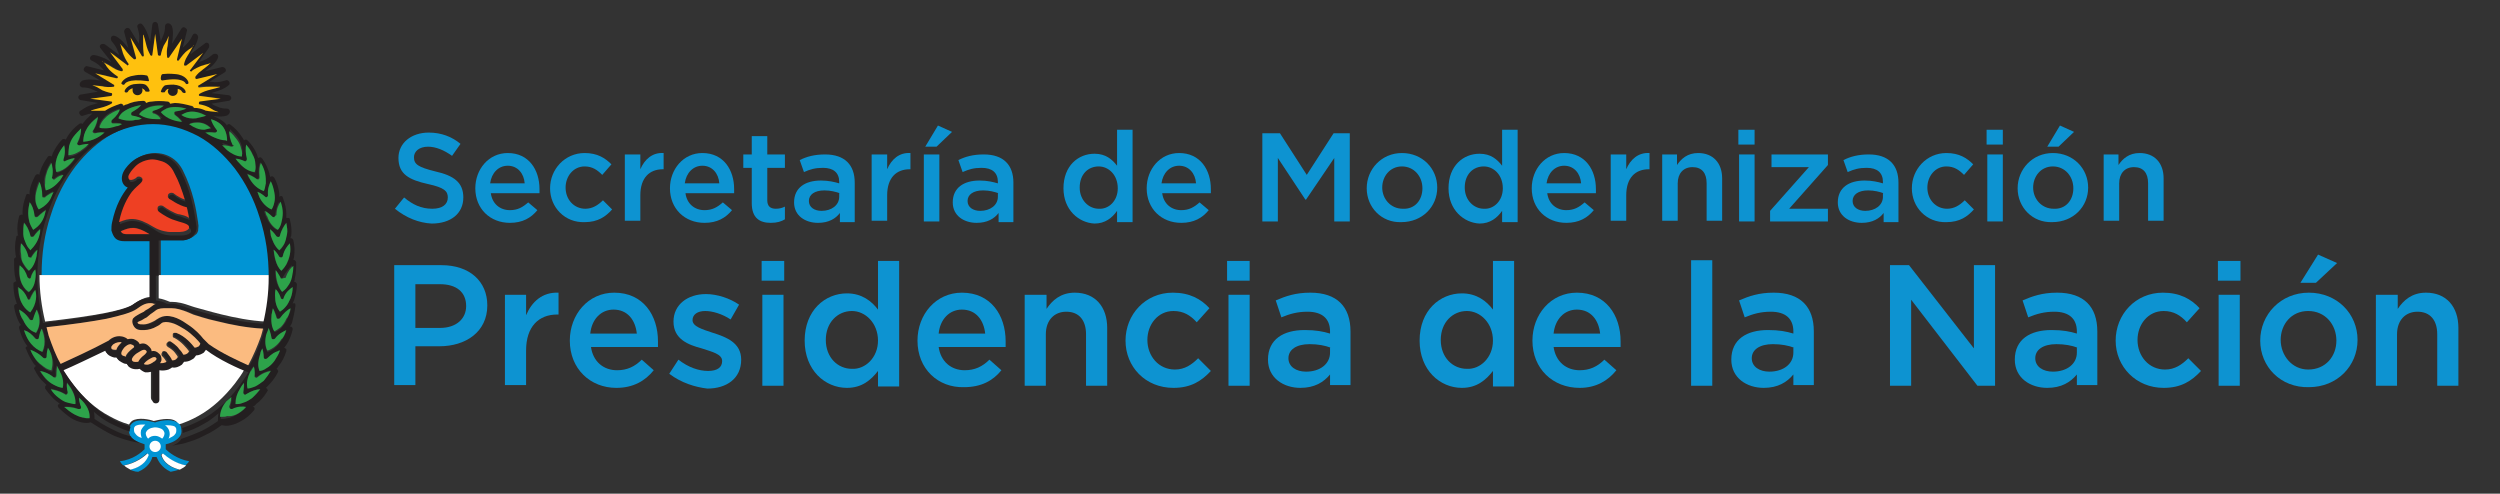 <?xml version="1.0" encoding="utf-8"?>
<!-- Generator: Adobe Illustrator 21.1.0, SVG Export Plug-In . SVG Version: 6.00 Build 0)  -->
<svg version="1.1" id="Layer_1" xmlns="http://www.w3.org/2000/svg" xmlns:xlink="http://www.w3.org/1999/xlink" x="0px" y="0px"
	 viewBox="0 0 354.5 70" style="enable-background:new 0 0 354.5 70;" xml:space="preserve">
<rect x="0" y="0" width="354.5" height="70" fill="#333333" stroke="none"/>
<style type="text/css">
	.st0{fill:#231F20;}
	.st1{fill:#0D93D1;}
	.st2{fill:#0094D4;}
	.st3{fill:#FFFFFF;}
	.st4{fill:#FFC10E;}
	.st5{fill:#2DA34A;}
	.st6{fill:#EE4023;}
	.st7{fill:#FBBB80;}
</style>
<path class="st0" d="M18,14.7L18,14.7z"/>
<path class="st0" d="M18,14.7L18,14.7L18,14.7z"/>
<g>
	<g>
		<path class="st1" d="M55.9,37.6h6.7c4,0,6.5,2.3,6.5,5.7v0c0,3.8-3.1,5.8-6.8,5.8h-3.4v5.5h-3V37.6z M62.4,46.5
			c2.3,0,3.7-1.3,3.7-3.1v0c0-2-1.4-3.1-3.7-3.1h-3.5v6.2H62.4z"/>
		<path class="st1" d="M71.6,41.8h3v2.9c0.8-1.9,2.3-3.3,4.6-3.2v3.1H79c-2.6,0-4.4,1.7-4.4,5.1v4.9h-3V41.8z"/>
		<path class="st1" d="M80.8,48.3L80.8,48.3c0-3.7,2.6-6.8,6.3-6.8c4.1,0,6.2,3.2,6.2,6.9c0,0.3,0,0.5,0,0.8h-9.5
			c0.3,2.1,1.8,3.3,3.7,3.3c1.4,0,2.5-0.5,3.5-1.5l1.7,1.5C91.5,54,89.8,55,87.4,55C83.7,55,80.8,52.3,80.8,48.3z M90.3,47.3
			c-0.2-1.9-1.3-3.4-3.3-3.4c-1.8,0-3.1,1.4-3.3,3.4H90.3z"/>
		<path class="st1" d="M94.9,53l1.3-2c1.4,1.1,2.9,1.6,4.2,1.6c1.3,0,2-0.5,2-1.4v0c0-1-1.4-1.3-2.9-1.8c-1.9-0.5-4-1.3-4-3.8v0
			c0-2.4,2-3.9,4.6-3.9c1.6,0,3.4,0.6,4.7,1.5l-1.2,2.1c-1.2-0.8-2.6-1.2-3.6-1.2c-1.1,0-1.8,0.5-1.8,1.3v0c0,0.9,1.4,1.3,2.9,1.8
			c1.9,0.6,4,1.4,4,3.8v0c0,2.7-2.1,4.1-4.8,4.1C98.6,54.9,96.6,54.3,94.9,53z"/>
		<path class="st1" d="M108,37h3.2v2.8H108V37z M108.1,41.8h3v12.9h-3V41.8z"/>
		<path class="st1" d="M114.1,48.3L114.1,48.3c0-4.3,2.9-6.7,6-6.7c2.1,0,3.5,1.1,4.4,2.3v-6.9h3v17.8h-3v-2.2
			c-1,1.3-2.3,2.4-4.4,2.4C117,55,114.1,52.5,114.1,48.3z M124.5,48.3L124.5,48.3c0-2.5-1.8-4.2-3.7-4.2c-2,0-3.7,1.6-3.7,4.1v0
			c0,2.5,1.7,4.1,3.7,4.1C122.7,52.4,124.5,50.7,124.5,48.3z"/>
		<path class="st1" d="M130.1,48.3L130.1,48.3c0-3.7,2.6-6.8,6.3-6.8c4.1,0,6.2,3.2,6.2,6.9c0,0.3,0,0.5,0,0.8h-9.5
			c0.3,2.1,1.8,3.3,3.7,3.3c1.4,0,2.5-0.5,3.5-1.5l1.7,1.5c-1.2,1.5-2.9,2.4-5.3,2.4C133,55,130.1,52.3,130.1,48.3z M139.7,47.3
			c-0.2-1.9-1.3-3.4-3.3-3.4c-1.8,0-3.1,1.4-3.3,3.4H139.7z"/>
		<path class="st1" d="M145.4,41.8h3v2c0.8-1.2,2-2.3,4-2.3c2.9,0,4.6,2,4.6,5v8.2h-3v-7.3c0-2-1-3.2-2.8-3.2
			c-1.7,0-2.9,1.2-2.9,3.2v7.3h-3V41.8z"/>
		<path class="st1" d="M159.6,48.3L159.6,48.3c0-3.7,2.8-6.8,6.7-6.8c2.4,0,4,0.9,5.2,2.2l-1.8,2c-0.9-1-1.9-1.6-3.3-1.6
			c-2.2,0-3.7,1.9-3.7,4.1v0c0,2.3,1.6,4.2,3.9,4.2c1.4,0,2.4-0.7,3.3-1.6l1.8,1.8c-1.3,1.4-2.8,2.4-5.3,2.4
			C162.4,55,159.6,52,159.6,48.3z"/>
		<path class="st1" d="M174,37h3.2v2.8H174V37z M174.2,41.8h3v12.9h-3V41.8z"/>
		<path class="st1" d="M188.6,54.7v-1.6c-0.9,1.1-2.2,1.9-4.2,1.9c-2.4,0-4.6-1.4-4.6-4v0c0-2.9,2.2-4.2,5.2-4.2
			c1.6,0,2.6,0.2,3.6,0.5V47c0-1.8-1.1-2.8-3.2-2.8c-1.4,0-2.5,0.3-3.7,0.8l-0.8-2.4c1.4-0.6,2.8-1.1,4.9-1.1c3.8,0,5.7,2,5.7,5.5
			v7.6H188.6z M188.7,49.3c-0.8-0.3-1.8-0.5-3-0.5c-1.9,0-3,0.8-3,2v0c0,1.2,1.1,1.9,2.5,1.9c2,0,3.4-1.1,3.4-2.7V49.3z"/>
		<path class="st1" d="M201.3,48.3L201.3,48.3c0-4.3,2.9-6.7,6-6.7c2.1,0,3.5,1.1,4.4,2.3v-6.9h3v17.8h-3v-2.2
			c-1,1.3-2.3,2.4-4.4,2.4C204.2,55,201.3,52.5,201.3,48.3z M211.7,48.3L211.7,48.3c0-2.5-1.8-4.2-3.7-4.2c-2,0-3.7,1.6-3.7,4.1v0
			c0,2.5,1.7,4.1,3.7,4.1C209.9,52.4,211.7,50.7,211.7,48.3z"/>
		<path class="st1" d="M217.3,48.3L217.3,48.3c0-3.7,2.6-6.8,6.3-6.8c4.1,0,6.2,3.2,6.2,6.9c0,0.3,0,0.5,0,0.8h-9.5
			c0.3,2.1,1.8,3.3,3.7,3.3c1.4,0,2.5-0.5,3.5-1.5l1.7,1.5C228,54,226.3,55,224,55C220.2,55,217.3,52.3,217.3,48.3z M226.9,47.3
			c-0.2-1.9-1.3-3.4-3.3-3.4c-1.8,0-3.1,1.4-3.3,3.4H226.9z"/>
		<path class="st1" d="M239.8,36.9h3v17.8h-3V36.9z"/>
		<path class="st1" d="M254.3,54.7v-1.6c-0.9,1.1-2.2,1.9-4.2,1.9c-2.4,0-4.6-1.4-4.6-4v0c0-2.9,2.2-4.2,5.2-4.2
			c1.6,0,2.6,0.2,3.6,0.5V47c0-1.8-1.1-2.8-3.2-2.8c-1.4,0-2.5,0.3-3.7,0.8l-0.8-2.4c1.4-0.6,2.8-1.1,4.9-1.1c3.8,0,5.7,2,5.7,5.5
			v7.6H254.3z M254.4,49.3c-0.8-0.3-1.8-0.5-3-0.5c-1.9,0-3,0.8-3,2v0c0,1.2,1.1,1.9,2.5,1.9c2,0,3.4-1.1,3.4-2.7V49.3z"/>
		<path class="st1" d="M267.9,37.6h2.8l9.2,11.8V37.6h3v17.1h-2.5l-9.4-12.2v12.2h-3V37.6z"/>
		<path class="st1" d="M294.5,54.7v-1.6c-0.9,1.1-2.2,1.9-4.2,1.9c-2.4,0-4.6-1.4-4.6-4v0c0-2.9,2.2-4.2,5.2-4.2
			c1.6,0,2.6,0.2,3.6,0.5V47c0-1.8-1.1-2.8-3.2-2.8c-1.4,0-2.5,0.3-3.7,0.8l-0.8-2.4c1.4-0.6,2.8-1.1,4.9-1.1c3.8,0,5.7,2,5.7,5.5
			v7.6H294.5z M294.6,49.3c-0.8-0.3-1.8-0.5-3-0.5c-1.9,0-3,0.8-3,2v0c0,1.2,1.1,1.9,2.5,1.9c2,0,3.4-1.1,3.4-2.7V49.3z"/>
		<path class="st1" d="M300,48.3L300,48.3c0-3.7,2.8-6.8,6.7-6.8c2.4,0,4,0.9,5.2,2.2l-1.8,2c-0.9-1-1.9-1.6-3.3-1.6
			c-2.2,0-3.7,1.9-3.7,4.1v0c0,2.3,1.6,4.2,3.9,4.2c1.4,0,2.4-0.7,3.3-1.6l1.8,1.8c-1.3,1.4-2.8,2.4-5.3,2.4
			C302.9,55,300,52,300,48.3z"/>
		<path class="st1" d="M314.5,37h3.2v2.8h-3.2V37z M314.6,41.8h3v12.9h-3V41.8z"/>
		<path class="st1" d="M320.5,48.3L320.5,48.3c0-3.7,2.9-6.8,6.9-6.8c4,0,6.9,3,6.9,6.7v0c0,3.7-2.9,6.7-6.9,6.7
			C323.4,55,320.5,52,320.5,48.3z M331.3,48.3L331.3,48.3c0-2.3-1.6-4.2-4-4.2c-2.4,0-3.9,1.9-3.9,4.1v0c0,2.2,1.6,4.2,3.9,4.2
			C329.8,52.4,331.3,50.5,331.3,48.3z M328.7,36.1l2.7,1.2l-3,2.8h-2.2L328.7,36.1z"/>
		<path class="st1" d="M337,41.8h3v2c0.8-1.2,2-2.3,4-2.3c2.9,0,4.6,2,4.6,5v8.2h-3v-7.3c0-2-1-3.2-2.8-3.2c-1.7,0-2.9,1.2-2.9,3.2
			v7.3h-3V41.8z"/>
	</g>
	<g>
		<g>
			<path class="st2" d="M21.5,34.1h-3.6c-0.8,0-1.2-0.3-1.4-0.6c-0.2-0.2-0.3-0.5-0.4-0.9c0,0,0-0.1,0-0.1c0-0.3,0-0.7,0.1-1.1
				c0.5-2.3,1.4-3.9,2.2-4.9c-0.1,0-0.2-0.1-0.2-0.1c-0.5-0.3-0.7-0.8-0.6-1.5c0.1-0.8,0.9-1.6,1-1.7c1.2-1.4,3-1.5,3.3-1.5
				c0.3,0,2.7-0.1,4,2.4c1.5,3,1.9,5.5,2.2,7.5l0,0.1c0.1,0.3,0,0.6,0,0.9c0,0,0,0.1,0,0.1c-0.1,0.3-0.2,0.5-0.4,0.6
				c-0.3,0.3-0.8,0.6-1.4,0.7c-0.3,0-0.5,0-0.6,0c-0.1,0-0.1,0-0.1,0h-2.8v5h15.9c0-2.9-0.4-5.8-1.3-8.5c-0.8-2.6-2-4.9-3.5-6.9
				c-1.5-2-3.3-3.6-5.2-4.6c-2-1.1-4.2-1.7-6.4-1.7c-2.2,0-4.3,0.6-6.4,1.7c-2,1.1-3.7,2.7-5.2,4.6c-1.5,2-2.7,4.3-3.5,6.9
				c-0.9,2.7-1.3,5.5-1.3,8.5h15.9V34.1z"/>
		</g>
		<g>
			<path class="st3" d="M5.6,39.1c0,2.2,0.3,4.4,0.8,6.5c7.1-0.8,11.3-1.6,12.6-2.5c0.9-0.6,1.6-1,2.5-1v-3.1H5.6z"/>
			<path class="st3" d="M22.5,42.3c0.6,0.1,1.1,0.3,1.6,0.5c0.1,0,0.1,0,0.2,0c0.9,0,1.7,0.2,2.8,0.6c0.3,0.1,0.6,0.2,1,0.3
				c0.2,0,5.3,1.7,9.6,1.9c0.5-2.1,0.8-4.3,0.8-6.6H22.5V42.3z"/>
		</g>
		<polygon class="st0" points="21,14.6 21,14.6 21,14.6 		"/>
		<polygon class="st0" points="17.7,15.1 17.7,15.1 17.7,15.1 		"/>
		<polygon class="st0" points="17.7,15.1 17.7,15.1 17.7,15.1 		"/>
		<path class="st3" d="M29,49.3c-0.1,0.1-0.2,0.3-0.3,0.4c-0.3,0.3-0.6,0.4-1.1,0.4c-0.1,0.1-0.1,0.3-0.3,0.4
			c-0.2,0.3-0.7,0.6-1.4,0.5c-0.1,0.1-0.2,0.2-0.3,0.4c-0.4,0.4-0.8,0.5-1.4,0.4c-0.1,0.1-0.3,0.2-0.5,0.3c-0.3,0.1-0.7,0.2-1.3,0.1
			v4.2c0,0.3-0.2,0.5-0.5,0.5c-0.3,0-0.5-0.2-0.5-0.5v-4c-0.2,0.1-0.4,0.1-0.7,0.1c-0.1,0-0.2,0-0.3,0c-0.3-0.1-0.6-0.2-0.8-0.5
			c-0.4,0.1-1,0.1-1.4-0.2c-0.2-0.1-0.3-0.3-0.4-0.5c-0.1,0-0.3,0-0.5-0.1c-0.5-0.1-0.8-0.4-0.9-0.8c-0.1,0-0.2,0-0.4,0
			c-0.4-0.1-0.9-0.2-1.1-0.7c0-0.1-0.1-0.2-0.1-0.3c-2.3,1.2-4.8,2.3-6,2.8c0.4,0.8,0.9,1.5,1.5,2.2c1.5,2,3.3,3.6,5.2,4.6
			c0.9,0.5,1.8,0.9,2.8,1.2c0.1-0.2,0.2-0.3,0.4-0.5c0.9-0.6,2.6-0.2,3.1,0c0.5-0.1,2.2-0.6,3.1,0c0.2,0.1,0.3,0.3,0.4,0.5
			c1-0.3,1.9-0.7,2.8-1.2c2-1.1,3.7-2.7,5.2-4.6c0.5-0.7,1-1.3,1.4-2.1C33.7,51.9,30.8,50.7,29,49.3z"/>
		<g>
			<path class="st2" d="M23.5,63.7c0-0.1,0-0.2,0-0.4c0-0.1,0-0.2,0-0.3c0.5-0.1,1.4-0.4,1.9-1c0.3-0.3,0.4-0.7,0.3-1.2
				c0-0.4-0.2-0.7-0.6-0.9c-0.9-0.6-2.6-0.2-3.1,0c-0.5-0.1-2.2-0.6-3.1,0c-0.3,0.2-0.5,0.5-0.6,0.9c-0.1,0.5,0.1,0.9,0.3,1.2
				c0.5,0.6,1.4,0.8,1.9,1c0,0.1,0,0.2,0,0.3c0,0.1,0,0.2,0,0.4c-0.4,0.4-1.6,1.5-3.5,1.7l0,0c0.1,0.1,0.2,0.4,0.5,0.6
				c1.6-0.3,2.8-1.2,3.3-1.7c0.1,0.1,0.1,0.1,0.2,0.2c-0.1,0.4-0.6,1.6-2.6,2.1c0.3,0.1,0.7,0.3,1.2,0.3c1.4-0.6,1.9-1.6,2-2.1
				c0.1,0,0.2,0,0.3,0c0.1,0,0.2,0,0.3,0c0.2,0.5,0.7,1.5,2,2.1c0.5-0.1,0.9-0.2,1.2-0.3c-2-0.5-2.4-1.6-2.6-2.1
				c0.1,0,0.1-0.1,0.2-0.2c0.5,0.5,1.7,1.4,3.3,1.7c0.3-0.3,0.5-0.5,0.5-0.6C25.1,65.1,23.9,64.1,23.5,63.7z"/>
			<g>
				<g>
					<path class="st3" d="M24.8,60.5c0.1,0.1,0.2,0.2,0.2,0.4c0,0.3,0,0.5-0.2,0.7c-0.2,0.3-0.6,0.4-0.9,0.6
						c0.2-0.4,0.2-0.7,0.1-1.1c-0.1-0.3-0.3-0.6-0.6-0.8C23.9,60.3,24.5,60.3,24.8,60.5z"/>
					<path class="st3" d="M20.7,61.3c0.3-0.7,1.3-0.7,1.3-0.7h0c0,0,0.3,0,0.6,0.1c0.4,0.1,0.6,0.3,0.7,0.6c0.1,0.3-0.1,0.7-0.3,0.9
						c-0.3-0.2-0.6-0.4-1-0.4c-0.4,0-0.7,0.1-1,0.4C20.8,62,20.6,61.6,20.7,61.3z"/>
					<path class="st3" d="M20.1,62.1c-0.4-0.1-0.7-0.3-0.9-0.6c-0.2-0.2-0.2-0.4-0.2-0.7c0-0.2,0.1-0.3,0.2-0.4
						c0.2-0.1,0.5-0.2,0.9-0.2c0.1,0,0.3,0,0.5,0c-0.2,0.2-0.4,0.4-0.6,0.8C19.9,61.5,20,61.8,20.1,62.1z"/>
					<circle class="st3" cx="22" cy="63.3" r="0.8"/>
				</g>
				<path class="st3" d="M26.4,66c-1.6-0.3-2.7-1.2-3.3-1.7c-0.1,0.1-0.1,0.1-0.2,0.2c0.1,0.5,0.6,1.6,2.6,2.1
					C25.9,66.4,26.2,66.2,26.4,66z"/>
				<path class="st3" d="M20.9,64.3c-0.5,0.5-1.7,1.4-3.3,1.7c0.2,0.2,0.5,0.4,0.9,0.6c2-0.5,2.4-1.6,2.6-2.1
					C21,64.4,21,64.4,20.9,64.3z"/>
			</g>
		</g>
		<path class="st0" d="M41.9,43.3c0-0.1,0-0.2-0.1-0.3C41.7,43,41.6,43,41.5,43c0.1-0.1,0.1-0.3,0.2-0.4c0.2-0.7,0.4-1.5,0.4-2.3
			c0-0.1-0.1-0.2-0.2-0.3c-0.1,0-0.2-0.1-0.2-0.1c0.1-0.1,0.1-0.3,0.1-0.4c0.2-0.7,0.2-1.5,0.2-2.3c0-0.1-0.1-0.2-0.2-0.3
			c-0.1,0-0.2-0.1-0.2,0c0-0.2,0.1-0.3,0.1-0.5c0.1-0.7,0.1-1.5-0.1-2.3c0-0.1-0.1-0.2-0.2-0.3c-0.1,0-0.1,0-0.2,0
			c0-0.1,0-0.2,0.1-0.4c0.1-0.7,0-1.5-0.2-2.3c0-0.1-0.1-0.2-0.2-0.2c-0.1,0-0.2,0-0.3,0l0,0c0-0.2,0-0.4,0-0.6
			c0-0.7-0.2-1.5-0.5-2.3c0-0.1-0.1-0.2-0.2-0.2c-0.1,0-0.2,0-0.3,0.1c0-0.2,0-0.3,0-0.5c-0.1-0.7-0.3-1.5-0.7-2.2
			c-0.1-0.1-0.2-0.2-0.3-0.2c-0.1,0-0.2,0-0.3,0.1c0-0.2-0.1-0.3-0.1-0.5c-0.2-0.7-0.5-1.4-1-2.1c-0.1-0.1-0.2-0.2-0.3-0.2
			c-0.1,0-0.2,0.1-0.3,0.1c-0.1-0.2-0.1-0.4-0.2-0.6c-0.3-0.7-0.7-1.3-1.3-1.9c-0.1-0.1-0.2-0.1-0.3-0.1c-0.1,0-0.2,0.1-0.2,0.1
			c-0.1-0.2-0.2-0.4-0.3-0.5c-0.4-0.6-0.9-1.2-1.6-1.7c-0.1-0.1-0.2-0.1-0.3-0.1c-0.1,0-0.2,0.1-0.2,0.2c-0.4-0.6-1.1-1-1.9-1.3
			c0.1,0,0.3,0,0.4,0c0.9,0.1,1.6-0.1,1.6-0.2c0.2-0.1,0.3-0.3,0.3-0.5c0-0.2-0.2-0.4-0.4-0.4c-1,0-1.4-0.3-1.9-0.5
			c-0.1-0.1-0.2-0.1-0.3-0.2l2.4-0.4c0.2,0,0.4-0.2,0.4-0.4c0-0.2-0.2-0.4-0.4-0.4l-2.4-0.3c0.3-0.1,0.6-0.2,0.9-0.3
			c0.9-0.3,1.4-0.7,1.5-0.8c0.2-0.1,0.2-0.4,0.1-0.5c-0.1-0.2-0.3-0.3-0.5-0.2c-1,0.3-1.4,0.3-2,0.2c-0.1,0-0.2,0-0.3,0l2.1-1.3
			C32,10.2,32.1,10,32,9.8c-0.1-0.2-0.3-0.3-0.5-0.3l-2.4,0.6c0.2-0.2,0.5-0.4,0.8-0.6c0.7-0.6,1-1.2,1-1.3c0.1-0.2,0-0.4-0.1-0.5
			c-0.2-0.1-0.4-0.1-0.6,0c-0.8,0.7-1.2,0.8-1.7,1c-0.1,0-0.2,0.1-0.3,0.1l1.4-2c0.1-0.2,0.1-0.4,0-0.6c-0.2-0.2-0.4-0.2-0.6,0
			l-2,1.5c0.1-0.3,0.3-0.6,0.5-0.9C28,6,28.1,5.3,28.1,5.3c0-0.2-0.1-0.4-0.3-0.5c-0.2-0.1-0.4,0-0.5,0.2c-0.4,0.9-0.8,1.2-1.2,1.6
			c-0.1,0.1-0.2,0.1-0.2,0.2l0.6-2.4c0.1-0.2-0.1-0.4-0.3-0.5c-0.2-0.1-0.4,0-0.5,0.2l-1.3,2.1c0-0.3,0.1-0.6,0.1-1
			c0.1-0.9-0.1-1.6-0.2-1.6c-0.1-0.2-0.3-0.3-0.5-0.3c-0.2,0-0.4,0.2-0.4,0.4c0,1-0.3,1.4-0.5,1.9c0,0.1-0.1,0.2-0.1,0.3l-0.4-2.4
			c0-0.2-0.2-0.4-0.4-0.4h0c-0.2,0-0.4,0.2-0.4,0.4l-0.3,2.4C21.2,5.6,21.1,5.3,21,5c-0.3-0.9-0.7-1.4-0.8-1.5
			c-0.1-0.2-0.4-0.2-0.5-0.1c-0.2,0.1-0.3,0.3-0.2,0.5c0.3,1,0.3,1.4,0.2,2c0,0.1,0,0.2,0,0.3l-1.3-2.1C18.3,4,18.1,3.9,17.9,4
			c-0.2,0.1-0.3,0.3-0.3,0.5l0.6,2.3c-0.2-0.2-0.4-0.5-0.6-0.7c-0.6-0.7-1.2-1-1.3-1c-0.2-0.1-0.4,0-0.5,0.1c-0.1,0.2-0.1,0.4,0,0.6
			c0.7,0.8,0.8,1.2,1,1.7c0,0.1,0.1,0.2,0.1,0.3l-2-1.5c-0.2-0.1-0.4-0.1-0.6,0c-0.2,0.2-0.2,0.4,0,0.6l1.5,1.9
			c-0.2-0.1-0.5-0.3-0.9-0.5c-0.9-0.4-1.5-0.5-1.6-0.5c-0.2,0-0.4,0.1-0.5,0.3c-0.1,0.2,0,0.4,0.2,0.5c0.9,0.4,1.2,0.8,1.6,1.2
			c0.1,0.1,0.1,0.2,0.2,0.2l-2.4-0.6c-0.2-0.1-0.4,0.1-0.5,0.3c-0.1,0.2,0,0.4,0.2,0.5l2.1,1.2c-0.3,0-0.6-0.1-1-0.1
			c-0.9-0.1-1.6,0.1-1.6,0.2c-0.2,0.1-0.3,0.3-0.3,0.5c0,0.2,0.2,0.4,0.4,0.4c1,0,1.4,0.3,1.9,0.5c0.1,0,0.2,0.1,0.3,0.1l-2.4,0.4
			c-0.2,0-0.4,0.2-0.4,0.4c0,0.2,0.2,0.4,0.4,0.4l2.4,0.4c-0.3,0.1-0.6,0.2-1,0.3c-0.9,0.3-1.4,0.8-1.5,0.8
			c-0.2,0.1-0.2,0.4-0.1,0.5c0.1,0.2,0.3,0.3,0.5,0.2c0.6-0.2,0.9-0.3,1.3-0.3c-0.5,0.5-0.9,0.8-1.1,1.1c-0.1,0.1-0.2,0.2-0.3,0.4
			c0-0.1-0.1-0.1-0.2-0.1c-0.1,0-0.2,0-0.3,0.1c-0.7,0.5-1.2,1.1-1.6,1.7c-0.1,0.2-0.2,0.4-0.3,0.5c-0.1-0.1-0.1-0.1-0.2-0.1
			c-0.1,0-0.2,0-0.3,0.1c-0.6,0.6-1,1.3-1.3,1.9c-0.1,0.2-0.1,0.4-0.2,0.5c-0.1-0.1-0.1-0.1-0.2-0.1c-0.1,0-0.2,0-0.3,0.1
			c-0.5,0.7-0.9,1.4-1.1,2.1c-0.1,0.2-0.1,0.4-0.1,0.5c-0.1-0.1-0.2-0.1-0.3-0.1c-0.1,0-0.2,0.1-0.3,0.2c-0.4,0.8-0.7,1.5-0.8,2.2
			c0,0.2,0,0.4,0,0.5c-0.1-0.1-0.2-0.1-0.3-0.1c-0.1,0-0.2,0.1-0.2,0.2c-0.3,0.8-0.5,1.6-0.5,2.3c0,0.2,0,0.3,0,0.5
			c-0.1-0.1-0.2-0.1-0.3,0c-0.1,0-0.2,0.1-0.2,0.2c-0.2,0.8-0.3,1.6-0.2,2.3c0,0.1,0,0.3,0.1,0.4c-0.1,0-0.1,0-0.1,0
			c-0.1,0-0.2,0.1-0.2,0.3c-0.2,0.8-0.2,1.6-0.1,2.3c0,0.2,0.1,0.4,0.1,0.5c0,0-0.1,0-0.1,0c-0.1,0.1-0.2,0.1-0.2,0.3
			C2,38,2,38.8,2.2,39.5c0,0.2,0.1,0.3,0.1,0.4c-0.1,0-0.2,0-0.2,0.1C2,40,1.9,40.1,1.9,40.2c0,0.9,0.1,1.6,0.3,2.3
			c0.1,0.2,0.1,0.4,0.2,0.6c0,0,0,0,0,0c-0.1,0-0.2,0-0.3,0.1C2,43.3,2,43.4,2,43.5c0.1,0.8,0.4,1.6,0.7,2.2C2.8,45.9,2.9,46,3,46.1
			c-0.1,0-0.1,0-0.2,0.1c-0.1,0.1-0.1,0.2-0.1,0.3c0.2,0.8,0.5,1.6,0.9,2.2c0.1,0.1,0.2,0.3,0.3,0.4c-0.1,0-0.2,0.1-0.2,0.1
			c-0.1,0.1-0.1,0.2,0,0.3c0.3,0.8,0.7,1.5,1.1,2.1c0.1,0.1,0.2,0.2,0.3,0.3C5,52,4.9,52,4.9,52.1c-0.1,0.1-0.1,0.2,0,0.3
			c0.4,0.8,0.8,1.4,1.4,1.9c0.1,0.1,0.2,0.2,0.3,0.3c-0.1,0-0.1,0.1-0.2,0.2c0,0.1,0,0.2,0,0.3c0.5,0.7,1,1.3,1.6,1.8
			c0.2,0.1,0.4,0.3,0.5,0.4c0,0-0.1,0-0.1,0c-0.1,0-0.2,0.1-0.2,0.2c0,0.1,0,0.2,0.1,0.3c0.6,0.6,1.2,1.1,1.8,1.5
			c0.5,0.3,1,0.5,1.5,0.6c0.4,0.1,0.9,0.1,1.2,0c0,0,0,0,0.1,0c1.1,0.7,2.2,1.4,3.3,1.9c1,0.4,2,0.7,3,0.9c0.2,0,0.4,0.1,0.6,0.1
			c-0.4-0.2-0.8-0.4-1.1-0.7c-0.1-0.1-0.1-0.1-0.1-0.2c-0.7-0.2-1.4-0.4-2-0.7c-1.1-0.5-2.2-1.1-3.2-1.8c0,0,0,0,0,0
			c0-0.3,0-0.7-0.1-1c0.7,0.6,1.4,1.1,2.1,1.5c1,0.5,2,1,3,1.3c0-0.1,0-0.1,0-0.2c0-0.2,0.1-0.3,0.1-0.5c-1-0.3-1.9-0.7-2.8-1.2
			c-2-1.1-3.7-2.7-5.2-4.6c-0.5-0.7-1-1.4-1.5-2.2c1.2-0.5,3.7-1.7,6-2.8c0,0.1,0,0.2,0.1,0.3c0.2,0.4,0.7,0.6,1.1,0.7
			c0.1,0,0.3,0,0.4,0c0.1,0.4,0.5,0.6,0.9,0.8c0.2,0.1,0.4,0.1,0.5,0.1c0.1,0.2,0.2,0.4,0.4,0.5c0.4,0.3,1.1,0.3,1.4,0.2
			c0.2,0.2,0.5,0.4,0.8,0.5c0.1,0,0.2,0,0.3,0c0.2,0,0.5-0.1,0.7-0.1v4c0,0.3,0.2,0.5,0.5,0.5c0.3,0,0.5-0.2,0.5-0.5v-4.2
			c0.5,0.1,1,0,1.3-0.1c0.2-0.1,0.4-0.2,0.5-0.3c0.5,0.1,1-0.1,1.4-0.4c0.1-0.1,0.2-0.3,0.3-0.4c0.7,0,1.1-0.3,1.4-0.5
			c0.1-0.1,0.2-0.3,0.3-0.4c0.4,0,0.8-0.2,1.1-0.4c0.1-0.1,0.2-0.3,0.3-0.4c1.8,1.4,4.7,2.7,6,3.2c-0.4,0.7-0.9,1.4-1.4,2.1
			c-1.5,2-3.3,3.6-5.2,4.6c-0.9,0.5-1.9,0.9-2.8,1.2c0.1,0.1,0.1,0.3,0.1,0.5c0,0.1,0,0.1,0,0.2c1-0.3,2-0.7,3-1.3
			c0.8-0.4,1.5-1,2.1-1.5c-0.1,0.3-0.1,0.7-0.1,1c0,0,0,0,0,0.1c-0.3,0.2-1.1,0.8-2.3,1.4c-0.9,0.4-1.9,0.8-2.8,1.1c0,0-0.1,0-0.1,0
			c0,0.1-0.1,0.1-0.1,0.2c-0.3,0.4-0.7,0.6-1.2,0.8c0.5-0.1,1.1-0.2,1.6-0.3c1-0.3,2-0.6,2.9-1.1c1.3-0.6,2.1-1.2,2.5-1.5
			c0,0,0,0,0.1,0c0.4,0.1,0.8,0.1,1.2,0c0.5-0.1,1-0.3,1.5-0.6c0.6-0.3,1.2-0.8,1.8-1.5c0.1-0.1,0.1-0.2,0.1-0.3
			c0-0.1-0.1-0.2-0.2-0.2c0,0,0,0-0.1,0c0.2-0.1,0.4-0.2,0.5-0.4c0.6-0.4,1.1-1,1.6-1.8c0.1-0.1,0.1-0.2,0-0.3
			c0-0.1-0.1-0.1-0.2-0.2c0.1-0.1,0.2-0.2,0.3-0.3c0.5-0.5,1-1.1,1.4-1.9c0.1-0.1,0-0.2,0-0.3c-0.1-0.1-0.1-0.2-0.2-0.2
			c0.1-0.1,0.2-0.2,0.3-0.4c0.5-0.6,0.8-1.2,1.1-2.1c0-0.1,0-0.2,0-0.3c-0.1-0.1-0.2-0.1-0.3-0.2l0,0c0.1-0.1,0.2-0.3,0.3-0.4
			c0.4-0.6,0.7-1.3,0.9-2.2c0-0.1,0-0.2-0.1-0.3c-0.1-0.1-0.2-0.1-0.3-0.1c0.1-0.1,0.2-0.3,0.3-0.5C41.6,45,41.8,44.2,41.9,43.3z
			 M41.5,40.7C41.5,40.7,41.5,40.7,41.5,40.7c0,0.6-0.1,1.1-0.3,1.6c-0.2,0.5-0.4,0.9-0.7,1.2c-0.3,0.4-0.7,0.6-0.8,0.7c0,0,0,0,0,0
			c0,0,0,0,0,0c-0.5-0.6-0.7-1.4-0.7-2.3c0-0.3,0-0.6,0.1-0.9c0,0,0,0,0,0c0,0,0,0,0,0c0.4,0.5,0.7,1.2,0.7,1.2
			c0,0.1,0.1,0.2,0.2,0.2c0.1,0,0.2-0.1,0.2-0.1C40.5,41.4,41.1,41,41.5,40.7C41.5,40.7,41.5,40.7,41.5,40.7z M41.4,37.6
			C41.4,37.6,41.4,37.6,41.4,37.6C41.4,37.6,41.4,37.6,41.4,37.6c0,0.6,0,1.1-0.1,1.6c-0.1,0.5-0.3,0.9-0.6,1.3
			c-0.3,0.4-0.6,0.7-0.8,0.8c0,0,0,0,0,0s0,0,0,0C39.1,40.4,39,39,39,38.3c0,0,0,0,0,0c0,0,0,0,0,0c0.4,0.5,0.7,1.1,0.7,1.1
			c0,0.1,0.1,0.1,0.2,0.1c0.1,0,0.2-0.1,0.2-0.2C40.6,38.5,41.1,37.9,41.4,37.6z M41.1,34.5C41.1,34.5,41.1,34.5,41.1,34.5
			C41.1,34.5,41.1,34.5,41.1,34.5c0.1,0.6,0.1,1.1,0,1.6c-0.1,0.5-0.2,1-0.5,1.4c-0.3,0.5-0.6,0.8-0.7,0.9c0,0,0,0,0,0s0,0,0,0
			c-0.8-0.7-1.1-2.2-1.1-3c0,0,0,0,0,0c0,0,0,0,0,0c0.5,0.4,0.8,1,0.8,1c0.1,0.1,0.2,0.1,0.3,0.1c0.1,0,0.2-0.1,0.2-0.2
			C40.3,35.4,40.8,34.9,41.1,34.5z M40.6,31.6C40.6,31.6,40.6,31.6,40.6,31.6C40.6,31.6,40.6,31.6,40.6,31.6
			c0.1,0.6,0.2,1.1,0.1,1.6c-0.1,0.5-0.2,1-0.4,1.4c-0.2,0.5-0.5,0.8-0.7,0.9c0,0,0,0,0,0c0,0,0,0,0,0c-0.7-0.6-1-1.4-1.2-2.1
			c-0.1-0.3-0.1-0.6-0.1-0.9c0,0,0,0,0,0c0,0,0,0,0,0c0.5,0.4,0.9,1,0.9,1c0.1,0.1,0.2,0.1,0.3,0.1c0.1,0,0.2-0.1,0.2-0.2
			C39.9,32.5,40.3,31.9,40.6,31.6z M17,31.8c0,0,0-0.1,0-0.1c0.4-2,1.2-3.4,1.8-4.2c0.4-0.6,0.9-1,1.1-1.1c0.1,0,0.1-0.1,0.2-0.2
			c0.2-0.2,0.2-0.5,0.1-0.7c-0.2-0.2-0.4-0.2-0.7-0.1c0,0-0.1,0.1-0.2,0.2c-0.5,0.3-0.7,0.2-0.8,0.2c-0.1-0.1-0.2-0.3-0.2-0.5
			c0.1-0.4,0.6-1,0.8-1.2c0,0,0,0,0,0c1-1.2,2.6-1.2,2.6-1.2c0,0,0,0,0,0c0,0,0.5,0,1.1,0.2c0.8,0.3,1.5,0.9,2,1.7
			c0.6,1.2,1.1,2.4,1.5,3.8c-0.9-0.3-1.6-0.9-1.6-0.9c-0.2-0.2-0.5-0.1-0.7,0.1c-0.1,0.1-0.1,0.2-0.1,0.4c0,0.1,0.1,0.2,0.2,0.3
			c0,0,1.1,0.9,2.5,1.2c0.1,0.4,0.2,0.9,0.3,1.5c-0.4-0.2-0.9-0.3-1.3-0.5c-0.3-0.1-0.5-0.1-0.7-0.2c-0.9-0.4-1.7-1-1.7-1
			c-0.2-0.2-0.5-0.1-0.7,0.1c-0.2,0.2-0.1,0.5,0.1,0.7c0,0,0.9,0.7,1.9,1.1c0.3,0.1,0.6,0.2,0.9,0.3c1.1,0.3,1.7,0.5,1.7,1.1
			c0,0.1-0.1,0.2-0.1,0.2c-0.4,0.4-1.2,0.4-1.5,0.4c0,0,0,0,0,0h-1.1c-0.2,0-1.3,0-2.3-0.7C19.5,30.9,18.4,31.2,17,31.8z M21.2,33.2
			h-3.3c-0.3,0-0.6-0.1-0.7-0.3c0,0-0.1-0.1-0.1-0.1C18.5,32.2,19.2,31.9,21.2,33.2z M22.5,39.1v-5h2.8c0,0,0.1,0,0.1,0
			c0.1,0,0.4,0,0.6,0c0.6-0.1,1.1-0.3,1.4-0.7c0.1-0.1,0.3-0.4,0.4-0.6c0,0,0-0.1,0-0.1c0.1-0.2,0.1-0.5,0-0.9l0-0.1
			c-0.3-2-0.7-4.5-2.2-7.5c-1.3-2.5-3.7-2.4-4-2.4c-0.2,0-2,0.1-3.3,1.5c-0.1,0.1-0.9,0.9-1,1.7c-0.1,0.6,0.1,1.2,0.6,1.5
			c0.1,0,0.2,0.1,0.2,0.1c-0.8,1-1.7,2.5-2.2,4.9c-0.1,0.4-0.1,0.8-0.1,1.1c0,0,0,0.1,0,0.1c0.1,0.3,0.2,0.6,0.4,0.9
			c0.2,0.3,0.6,0.6,1.4,0.6h3.6v5v3.1c-0.9,0-1.6,0.3-2.5,1c-1.3,0.8-5.5,1.7-12.6,2.5c-0.5-2.1-0.8-4.3-0.8-6.5
			c0-2.9,0.4-5.8,1.3-8.5c0.8-2.6,2-4.9,3.5-6.9c1.5-2,3.3-3.6,5.2-4.6c2-1.1,4.2-1.7,6.4-1.7c2.2,0,4.3,0.6,6.4,1.7
			c2,1.1,3.7,2.7,5.2,4.6c1.5,2,2.7,4.3,3.5,6.9c0.9,2.7,1.3,5.5,1.3,8.5c0,2.3-0.3,4.5-0.8,6.6c-4.3-0.2-9.4-1.9-9.6-1.9
			c-0.4-0.1-0.7-0.2-1-0.3c-1.1-0.4-1.8-0.7-2.8-0.6c-0.1,0-0.1,0-0.2,0c-0.5-0.3-1-0.4-1.6-0.5V39.1z M29.3,16.4
			c-0.3,0.1-0.7,0.2-1.1,0.3c-0.3,0.1-0.6,0.1-0.8,0.1c-0.6,0-1.2-0.2-1.6-0.5c0,0,0,0,0,0c0,0,0,0,0,0c0.2-0.1,0.5-0.3,0.9-0.4
			c0.4-0.1,0.9-0.1,1.3,0C28.4,16,28.8,16.1,29.3,16.4C29.3,16.4,29.3,16.4,29.3,16.4C29.3,16.4,29.3,16.4,29.3,16.4z M29.9,18.1
			C29.9,18.1,29.9,18.1,29.9,18.1C29.9,18.2,29.9,18.2,29.9,18.1c-0.2,0.1-0.5,0.2-0.8,0.2c0,0-0.1,0-0.1,0c-0.7,0-1.5-0.3-2.1-0.8
			c0,0,0,0,0,0c0,0,0,0,0,0c0.3-0.1,0.6-0.2,0.9-0.2C28.6,17.3,29.3,17.5,29.9,18.1z M26.5,15.4c-0.3,0.1-0.8,0.3-1.5,0.4
			c-0.1,0-0.2,0.1-0.2,0.2c0,0.1,0,0.2,0.1,0.3c0,0,0.6,0.4,1,0.9c0,0,0,0,0,0c0,0,0,0,0,0h0c-0.7,0-2-0.2-3-1.4c0,0,0,0,0,0
			c0.1-0.1,0.4-0.3,0.8-0.5C24.4,15.1,25.4,15.1,26.5,15.4C26.5,15.4,26.5,15.4,26.5,15.4C26.5,15.4,26.5,15.4,26.5,15.4z
			 M23.3,14.9c-0.3,0.2-0.7,0.5-1.4,0.7c-0.1,0-0.2,0.1-0.2,0.2c0,0.1,0.1,0.2,0.2,0.2c0,0,0.6,0.2,1.1,0.7c0,0,0,0,0,0c0,0,0,0,0,0
			c-0.2,0-0.4,0-0.6,0c-0.8,0-1.8-0.1-2.5-0.7c0,0,0,0,0,0c0.1-0.2,0.3-0.4,0.7-0.6C21.2,15,22.2,14.8,23.3,14.9
			C23.3,14.9,23.3,14.9,23.3,14.9C23.3,14.9,23.3,14.9,23.3,14.9z M20,14.9c-0.2,0.3-0.6,0.6-1.3,1c-0.1,0-0.2,0.2-0.1,0.3
			c0,0.1,0.1,0.2,0.2,0.2c0,0,0.7,0.1,1.3,0.4c0,0,0,0,0,0c0,0,0,0,0,0c-0.3,0.1-0.6,0.2-0.8,0.2c-0.3,0-0.6,0.1-0.9,0.1
			c-0.5,0-1-0.1-1.5-0.3c0,0,0,0,0,0c0.1-0.2,0.2-0.5,0.5-0.8C17.9,15.5,18.9,15.1,20,14.9C20,14.9,20,14.9,20,14.9
			C20.1,14.9,20.1,14.9,20,14.9z M15.8,16.9c-0.1,0.1-0.1,0.2-0.1,0.3c0,0.1,0.1,0.2,0.2,0.2h0c0,0,0.3,0,0.6,0
			c0.2,0,0.5,0.1,0.7,0.1c0,0,0,0,0,0c0,0,0,0,0,0c-0.3,0.1-0.5,0.2-0.8,0.3c-0.6,0.2-1.1,0.3-1.5,0.3c-0.4,0-0.7-0.1-0.9-0.1
			c0,0,0,0,0,0c0.1-0.5,0.6-1.9,2.9-2.6c0,0,0,0,0,0c0,0,0,0,0,0C16.8,15.8,16.5,16.4,15.8,16.9z M39,30.5c0.1-0.9,0.4-1.6,0.6-1.9
			c0,0,0,0,0,0c0,0,0,0,0,0c0.2,0.6,0.3,1.1,0.3,1.6c0,0.5,0,1-0.2,1.4c-0.2,0.5-0.4,0.8-0.5,1c0,0,0,0,0,0c0,0,0,0,0,0
			c-0.6-0.4-1.1-1-1.5-1.9c-0.1-0.3-0.2-0.5-0.3-0.8c0,0,0,0,0,0c0,0,0,0,0,0c0.6,0.3,1,0.8,1,0.8c0.1,0.1,0.2,0.1,0.3,0.1
			C39,30.7,39,30.6,39,30.5z M38,27.7c0-0.9,0.2-1.6,0.4-2c0,0,0,0,0,0c0,0,0,0,0,0c0.2,0.5,0.4,1.1,0.5,1.6c0.1,0.5,0.1,1,0,1.4
			c-0.1,0.5-0.3,0.9-0.4,1c0,0,0,0,0,0c0,0,0,0,0,0c-0.7-0.3-1.2-0.9-1.7-1.7c-0.1-0.3-0.2-0.5-0.3-0.8c0,0,0,0,0,0c0,0,0,0,0,0
			c0.6,0.3,1.1,0.7,1.1,0.7c0.1,0.1,0.2,0.1,0.3,0h0C38,27.9,38,27.8,38,27.7z M36.6,25.3L36.6,25.3c0.1-0.1,0.1-0.2,0.1-0.3
			c-0.1-0.9,0-1.6,0.2-2c0,0,0,0,0,0c0,0,0,0,0,0c0.3,0.5,0.5,1,0.6,1.5c0.1,0.5,0.2,1,0.1,1.4c-0.1,0.5-0.2,0.9-0.3,1.1
			c0,0,0,0,0,0s0,0,0,0c-0.8-0.3-1.4-0.8-1.9-1.6c-0.2-0.2-0.3-0.5-0.4-0.8c0,0,0,0,0,0c0,0,0,0,0,0c0.7,0.2,1.2,0.6,1.2,0.6
			C36.4,25.4,36.5,25.4,36.6,25.3z M34.7,22.9c0.1,0.1,0.2,0.1,0.3,0c0.1-0.1,0.1-0.2,0.1-0.3c-0.2-0.8-0.2-1.5-0.1-2c0,0,0,0,0,0
			c0,0,0,0,0,0c0.4,0.4,0.7,0.9,0.9,1.4c0.2,0.5,0.3,0.9,0.4,1.4c0,0.5-0.1,0.9-0.1,1.1c0,0,0,0,0,0l0,0c-0.7-0.1-1.4-0.6-2.1-1.2
			c-0.2-0.2-0.4-0.5-0.6-0.7c0,0,0,0,0,0c0,0,0,0,0,0C34.1,22.5,34.7,22.9,34.7,22.9z M32.8,20.7c0.1,0,0.2,0,0.3-0.1
			c0.1-0.1,0.1-0.2,0-0.3c-0.4-0.8-0.5-1.5-0.5-2c0,0,0,0,0,0c0,0,0,0,0,0c0.4,0.4,0.8,0.8,1.1,1.2c0.3,0.4,0.5,0.9,0.6,1.3
			c0.1,0.5,0.1,1,0.1,1.1c0,0,0,0,0,0c0,0,0,0-0.1,0c-0.8,0-1.6-0.5-2.1-0.9c-0.3-0.2-0.5-0.4-0.7-0.7c0,0,0,0,0,0c0,0,0,0,0,0
			c0,0,0.1,0,0.1,0C32.2,20.5,32.8,20.7,32.8,20.7z M32,18.7c0.2,0.5,0.2,1,0.2,1.2c0,0,0,0,0,0c0,0-0.1,0-0.1,0
			c-1,0-2.3-0.7-2.9-1.1c0,0,0,0,0,0c0,0,0,0,0,0c0.7-0.1,1.3,0,1.3,0c0.1,0,0.2,0,0.3-0.1c0.1-0.1,0.1-0.2,0-0.3
			c-0.4-0.5-0.7-1.1-0.8-1.5c0,0,0,0,0,0c0,0,0,0,0,0C31,17.3,31.7,17.9,32,18.7z M13.1,15.7c0,0,0.1,0,0.2-0.1
			c0.6-0.2,1.2-0.4,1.5-0.4c0.7-0.2,1.2-0.5,1.2-0.5c0.1,0,0.1-0.1,0.1-0.2c0-0.1-0.1-0.1-0.1-0.1l-3-0.4l3-0.4
			c0.1,0,0.1-0.1,0.1-0.2c0-0.1-0.1-0.2-0.1-0.2c0,0-0.7-0.1-1.3-0.4c-0.2-0.1-0.4-0.2-0.5-0.3c-0.3-0.1-0.5-0.3-0.9-0.4
			c0.1,0,0.1,0,0.2,0c0.7,0,1.2,0.1,1.5,0.2c0.7,0.1,1.2,0,1.3,0c0.1,0,0.1-0.1,0.1-0.1c0-0.1,0-0.1-0.1-0.2l-2.6-1.6l3,0.7
			c0.1,0,0.2,0,0.2-0.1c0-0.1,0-0.2-0.1-0.2c0,0-0.6-0.3-1.1-0.9c-0.1-0.2-0.3-0.3-0.4-0.5c-0.2-0.2-0.4-0.5-0.6-0.7
			c0,0,0.1,0,0.1,0.1c0.6,0.3,1.1,0.6,1.4,0.8c0.6,0.4,1.1,0.5,1.2,0.5c0.1,0,0.1,0,0.2-0.1c0-0.1,0-0.1,0-0.2l-1.8-2.4L18,9.3
			c0.1,0.1,0.2,0,0.2,0c0.1-0.1,0.1-0.2,0-0.2c0-0.1-0.4-0.6-0.7-1.2c-0.1-0.2-0.1-0.4-0.2-0.6C17.3,7,17.2,6.7,17,6.4
			c0,0,0.1,0.1,0.1,0.1c0.4,0.5,0.8,1,1,1.2c0.4,0.6,0.8,0.9,0.9,0.9c0.1,0,0.1,0,0.2,0c0.1,0,0.1-0.1,0.1-0.2l-0.8-2.9l1.6,2.6
			c0,0.1,0.1,0.1,0.2,0.1c0.1,0,0.1-0.1,0.1-0.2c0,0-0.2-0.7-0.1-1.4c0-0.2,0-0.4,0-0.6c0-0.3,0.1-0.6,0-0.9c0,0,0,0.1,0.1,0.2
			c0.2,0.6,0.4,1.2,0.4,1.5c0.1,0.7,0.4,1.1,0.5,1.2c0,0.1,0.1,0.1,0.2,0.1c0.1,0,0.1-0.1,0.1-0.1l0.4-3l0.4,3
			c0,0.1,0.1,0.1,0.2,0.1c0.1,0,0.2-0.1,0.2-0.1c0,0,0.1-0.7,0.4-1.3c0.1-0.2,0.2-0.4,0.3-0.5c0.1-0.3,0.3-0.5,0.4-0.9
			c0,0.1,0,0.1,0,0.2c0,0.6-0.1,1.2-0.2,1.5c-0.1,0.7,0,1.2,0,1.3c0,0.1,0.1,0.1,0.1,0.1c0.1,0,0.1,0,0.2-0.1l1.6-2.6l-0.7,2.9
			c0,0.1,0,0.2,0.1,0.2c0.1,0,0.2,0,0.2-0.1c0-0.1,0.4-0.6,0.9-1.1c0.2-0.1,0.3-0.3,0.5-0.4c0.2-0.2,0.5-0.4,0.7-0.6
			c0,0,0,0.1-0.1,0.1c-0.3,0.6-0.6,1.1-0.8,1.4c-0.4,0.6-0.5,1.1-0.5,1.2c0,0.1,0,0.1,0.1,0.2c0.1,0,0.1,0,0.2,0l2.4-1.8l-1.8,2.4
			c-0.1,0.1,0,0.2,0,0.2c0.1,0.1,0.2,0.1,0.2,0c0,0,0.5-0.4,1.2-0.7c0.2-0.1,0.4-0.1,0.6-0.2C29,9.2,29.3,9.1,29.6,9
			c0,0-0.1,0.1-0.1,0.1c-0.5,0.4-1,0.8-1.2,1c-0.6,0.4-0.9,0.9-0.9,0.9c0,0.1,0,0.1,0,0.2c0,0.1,0.1,0.1,0.2,0.1l2.9-0.7L27.9,12
			c-0.1,0-0.1,0.1-0.1,0.2c0,0.1,0.1,0.1,0.2,0.1c0.1,0,0.7-0.2,1.4-0.1c0.2,0,0.4,0,0.6,0c0.3,0,0.6,0.1,0.9,0c0,0-0.1,0-0.2,0.1
			c-0.6,0.2-1.2,0.4-1.5,0.4c-0.7,0.2-1.2,0.4-1.2,0.5c-0.1,0-0.1,0.1-0.1,0.2c0,0.1,0.1,0.1,0.1,0.1l3,0.4l-3,0.4
			c-0.1,0-0.1,0.1-0.1,0.2c0,0.1,0.1,0.2,0.1,0.2c0.1,0,0.7,0.1,1.3,0.4c0.2,0.1,0.4,0.2,0.5,0.3c0.3,0.1,0.5,0.3,0.9,0.4
			c-0.1,0-0.1,0-0.2,0c-0.7,0-1.2-0.1-1.5-0.2l-0.1,0c-0.5-0.2-1.1-0.4-1.7-0.4c0,0,0,0,0,0c0-0.1-0.1-0.2-0.2-0.2
			c-0.8-0.3-1.6-0.4-2.3-0.4c-0.3,0-0.5,0-0.7,0.1c0,0,0-0.1,0-0.1c-0.1-0.1-0.1-0.2-0.3-0.2c-0.9-0.1-1.6-0.1-2.3,0
			c-0.3,0.1-0.5,0.1-0.8,0.2c0-0.1,0-0.1-0.1-0.2c-0.1-0.1-0.2-0.1-0.3-0.1c-0.9,0.1-1.6,0.2-2.3,0.5c-0.2,0.1-0.3,0.2-0.5,0.2
			c0-0.1-0.1-0.2-0.1-0.2c-0.1-0.1-0.2-0.1-0.3-0.1c-0.8,0.2-1.6,0.6-2.2,1l0,0c-0.2,0-0.3,0-0.5,0c-0.1,0-0.5,0-0.6,0
			C13.7,15.7,13.5,15.6,13.1,15.7z M13.9,16.5C13.9,16.5,13.9,16.5,13.9,16.5C13.9,16.5,13.9,16.5,13.9,16.5c0,0.5-0.1,1.2-0.6,1.9
			c-0.1,0.1-0.1,0.2,0,0.3c0.1,0.1,0.2,0.1,0.3,0.1c0,0,0.7-0.1,1.3-0.1c0,0,0,0,0,0c0,0,0,0,0,0C14.3,19.3,13.2,20,12,20
			c0,0-0.1,0-0.1,0c0,0,0,0,0,0C11.8,19.4,12,17.9,13.9,16.5z M9.8,20.9c0.1-0.4,0.3-0.9,0.6-1.3c0.3-0.4,0.6-0.8,1.1-1.2
			c0,0,0,0,0,0c0,0,0,0,0,0c0,0.5-0.1,1.2-0.5,2c0,0.1,0,0.2,0,0.3c0.1,0.1,0.2,0.1,0.3,0.1c0,0,0.6-0.2,1.3-0.2c0,0,0,0,0,0
			c0,0,0,0,0,0c-0.2,0.2-0.5,0.5-0.8,0.7c-0.5,0.4-1.3,0.9-2,0.9c0,0-0.1,0-0.1,0c0,0,0,0,0,0C9.7,21.9,9.7,21.4,9.8,20.9z
			 M9.1,20.6C9.1,20.6,9.1,20.6,9.1,20.6C9.1,20.6,9.1,20.6,9.1,20.6c0.1,0.5,0.2,1.2-0.1,2c0,0.1,0,0.2,0.1,0.3
			c0.1,0.1,0.2,0.1,0.3,0c0,0,0.6-0.4,1.3-0.4c0,0,0,0,0,0c0,0,0,0,0,0c-0.5,0.6-1.4,1.8-2.6,2l0,0c0,0,0,0,0,0
			C7.8,23.9,7.6,22.4,9.1,20.6z M6.5,24.5c0.1-0.5,0.4-1,0.7-1.5c0,0,0,0,0,0c0,0,0,0,0,0c0.1,0.4,0.3,1.2,0.1,2
			c0,0.1,0,0.2,0.1,0.3c0.1,0.1,0.2,0,0.3,0c0,0,0.5-0.5,1.2-0.6c0,0,0,0,0,0c0,0,0,0,0,0c-0.1,0.2-0.3,0.5-0.5,0.8
			c-0.5,0.7-1.2,1.2-1.9,1.5c0,0,0,0,0,0s0,0,0,0c-0.1-0.1-0.2-0.5-0.3-1.1C6.2,25.5,6.3,25,6.5,24.5z M5,27.3
			c0.1-0.5,0.2-1,0.5-1.6c0,0,0,0,0,0h0c0,0,0,0,0,0c0.2,0.4,0.4,1.1,0.4,2c0,0.1,0.1,0.2,0.1,0.2c0.1,0,0.2,0,0.3,0
			c0,0,0.6-0.5,1.2-0.8c0,0,0,0,0,0c0,0,0,0,0,0c-0.1,0.3-0.2,0.5-0.3,0.7c-0.4,0.8-1,1.4-1.8,1.8c0,0,0,0,0,0c0,0,0,0,0,0
			c-0.1-0.2-0.3-0.5-0.4-1C5,28.3,4.9,27.8,5,27.3z M4.2,28.6C4.2,28.6,4.3,28.6,4.2,28.6C4.3,28.6,4.3,28.6,4.2,28.6
			c0.3,0.4,0.6,1,0.7,1.9c0,0.1,0.1,0.2,0.2,0.2c0.1,0,0.2,0,0.3-0.1c0,0,0.5-0.5,1.1-0.9c0,0,0,0,0,0c0,0,0,0,0,0
			c0,0.3-0.1,0.5-0.2,0.8c-0.3,0.8-0.8,1.5-1.6,2c0,0,0,0,0,0c0,0,0,0,0,0c-0.1-0.1-0.4-0.5-0.5-1C4,31.2,4,30.7,4,30.2
			C4,29.7,4.1,29.1,4.2,28.6z M3.4,31.5C3.4,31.5,3.4,31.5,3.4,31.5C3.4,31.5,3.4,31.5,3.4,31.5c0.3,0.3,0.7,1,0.9,1.8
			c0,0.1,0.1,0.2,0.2,0.2c0.1,0,0.2,0,0.3-0.1c0,0,0.4-0.6,0.9-1c0,0,0,0,0,0c0,0,0,0,0,0c0,0.3,0,0.5-0.1,0.8
			c-0.2,0.9-0.6,1.6-1.3,2.2c0,0,0,0,0,0c0,0,0,0,0,0c-0.1-0.1-0.4-0.4-0.6-0.9c-0.2-0.4-0.3-0.9-0.4-1.4
			C3.2,32.7,3.3,32.1,3.4,31.5z M2.9,34.5C2.9,34.5,2.9,34.5,2.9,34.5C2.9,34.5,2.9,34.5,2.9,34.5c0.4,0.3,0.8,0.9,1,1.8
			c0,0.1,0.1,0.2,0.2,0.2c0.1,0,0.2,0,0.3-0.1c0,0,0.3-0.6,0.8-1c0,0,0,0,0,0c0,0,0,0,0,0c0,0.3,0,0.6-0.1,0.9
			c-0.2,0.9-0.5,1.6-1.1,2.1c0,0,0,0,0,0s0,0,0,0c-0.1-0.1-0.4-0.4-0.7-0.9c-0.2-0.4-0.4-0.9-0.5-1.4C2.8,35.7,2.8,35.1,2.9,34.5z
			 M2.7,37.7C2.7,37.7,2.7,37.7,2.7,37.7C2.7,37.7,2.7,37.7,2.7,37.7c0.1,0,0.2,0.1,0.2,0.2c0.3,0.3,0.7,0.8,0.9,1.5
			c0,0.1,0.1,0.2,0.3,0.2c0.1,0,0.2-0.1,0.2-0.2v0c0,0,0.1-0.6,0.6-1.1c0,0,0,0,0,0c0,0,0,0,0,0c0.1,0.4,0.1,0.9,0,1.5
			c-0.1,0.7-0.4,1.3-0.9,1.7c0,0,0,0,0,0c0,0,0,0,0,0C3.6,41.1,2.5,40.1,2.7,37.7z M2.5,40.7C2.6,40.7,2.6,40.7,2.5,40.7
			c0.1,0.1,0.2,0.1,0.2,0.2c0.3,0.3,0.7,0.7,1.1,1.4c0,0.1,0.1,0.2,0.2,0.2l0,0h0c0.1,0,0.2-0.1,0.2-0.2c0,0,0.3-0.7,0.7-1.2
			c0,0,0,0,0,0c0,0,0,0,0,0c0.1,0.6,0.2,1.9-0.7,3.2c0,0,0,0,0,0s0,0,0,0C3.8,44,2.6,43.1,2.5,40.7C2.5,40.7,2.5,40.7,2.5,40.7z
			 M2.7,43.9C2.7,43.9,2.7,43.9,2.7,43.9C2.7,43.9,2.7,43.9,2.7,43.9c0.4,0.2,1,0.6,1.6,1.4c0.1,0.1,0.2,0.1,0.3,0.1
			c0.1,0,0.2-0.1,0.2-0.2v0l0,0l0,0c0,0,0.2-0.7,0.5-1.3c0,0,0,0,0,0c0,0,0,0,0,0c0.1,0.3,0.2,0.5,0.3,0.8c0.2,0.9,0,1.7-0.4,2.5
			c0,0,0,0,0,0c0,0,0,0,0,0c-0.1-0.1-0.5-0.2-1-0.6c-0.3-0.3-0.6-0.7-0.9-1.1C3,45,2.8,44.5,2.7,43.9z M3.4,46.8
			C3.4,46.8,3.4,46.8,3.4,46.8C3.4,46.8,3.4,46.8,3.4,46.8c0.1,0,0.2,0.1,0.3,0.1c0.4,0.2,0.9,0.5,1.4,1.1c0.1,0.1,0.2,0.1,0.3,0.1
			c0.1,0,0.2-0.1,0.2-0.2c0,0,0.1-0.7,0.4-1.3c0,0,0,0,0,0h0c0,0,0,0,0,0c0.3,0.7,0.7,1.9,0.1,3.3c0,0,0,0,0,0c0,0,0,0,0,0
			C5.5,49.7,4.1,49.1,3.4,46.8z M5.2,51.2c-0.3-0.4-0.6-0.9-0.8-1.4c0,0,0,0,0,0c0,0,0,0,0,0c0.1,0,0.2,0.1,0.3,0.1
			c0.4,0.1,1,0.4,1.5,1c0.1,0.1,0.2,0.1,0.3,0.1c0.1,0,0.2-0.1,0.2-0.2c0,0,0-0.7,0.2-1.3c0,0,0,0,0,0c0,0,0,0,0,0
			c0.1,0.3,0.3,0.5,0.4,0.8c0.3,0.9,0.4,1.7,0.1,2.4c0,0,0,0,0,0l0,0c-0.2,0-0.6-0.1-1-0.4C5.9,51.9,5.5,51.6,5.2,51.2z M5.6,52.6
			C5.6,52.6,5.6,52.6,5.6,52.6C5.6,52.6,5.6,52.6,5.6,52.6c0.5,0.1,1.2,0.3,1.9,0.8c0.1,0.1,0.2,0.1,0.3,0c0.1-0.1,0.1-0.1,0.1-0.3
			c0,0-0.1-0.7,0.1-1.3c0,0,0,0,0,0c0,0,0,0,0,0c0.2,0.2,0.3,0.5,0.4,0.8c0.3,0.6,0.6,1.4,0.4,2.3c0,0,0,0,0,0h0
			c-0.2,0-0.6-0.1-1.1-0.3c-0.4-0.2-0.8-0.5-1.2-0.8C6.3,53.5,5.9,53.1,5.6,52.6z M11.5,57.7c0,0-0.3-0.6-0.3-1.3c0,0,0,0,0,0
			c0,0,0,0,0,0c0.6,0.5,1.6,1.5,1.5,2.9c0,0,0,0,0,0c-0.1,0-0.2,0-0.4,0c-0.2,0-0.4,0-0.6-0.1c-0.9-0.2-1.7-0.7-2.6-1.5c0,0,0,0,0,0
			c0,0,0,0,0,0c0.5-0.1,1.2-0.1,2,0.3c0.1,0,0.2,0,0.3-0.1C11.5,57.9,11.5,57.8,11.5,57.7z M9.2,55.8c0.1,0.1,0.2,0.1,0.3,0
			c0.1-0.1,0.1-0.2,0.1-0.3c0,0-0.2-0.6-0.1-1.3c0,0,0,0,0,0c0,0,0,0,0,0c0.5,0.6,1.3,1.7,1.2,3c0,0,0,0,0,0c0,0-0.1,0-0.1,0
			c-0.2,0-0.6,0-1-0.2c-0.4-0.1-0.9-0.4-1.3-0.7c-0.4-0.3-0.8-0.7-1.1-1.2c0,0,0,0,0,0c0,0,0,0,0,0C7.7,55.2,8.4,55.4,9.2,55.8z
			 M19.1,49.2c-0.1,0.1-0.2,0.1-0.2,0.2c-0.5,0.4-0.9,0.8-1,1.2c-0.1,0-0.1,0-0.2-0.1c-0.4-0.1-0.4-0.3-0.4-0.4
			c0-0.2,0.1-0.4,0.4-0.7c0.4-0.4,0.7-0.5,0.9-0.5c0.1,0,0.2,0,0.3,0.1C19,49,19.1,49,19.1,49.2C19.1,49.1,19.1,49.2,19.1,49.2z
			 M19.6,51.3c-0.2,0-0.6,0.1-0.8-0.1c-0.1,0-0.1-0.1-0.1-0.2c0-0.4,0.4-0.7,0.7-0.9c0.4-0.3,0.7-0.5,1-0.5c0.1,0,0.2,0,0.3,0.1
			c0.1,0.1,0.1,0.1,0.1,0.2c0,0.1-0.1,0.3-0.3,0.4C20.1,50.6,19.8,50.9,19.6,51.3z M21.8,51.3c-0.2,0.1-0.7,0.5-1.1,0.4
			c-0.1,0-0.2,0-0.3-0.1c0.2-0.4,0.6-0.6,1-0.8c0.5-0.3,0.7-0.1,0.7-0.1c0.1,0.1,0.1,0.2,0.1,0.2C22.2,51,21.9,51.3,21.8,51.3
			C21.8,51.3,21.8,51.3,21.8,51.3z M17.3,48.6c-0.1,0.1-0.1,0.1-0.2,0.2c-0.2,0.2-0.5,0.5-0.6,0.9c-0.1,0-0.1,0-0.2,0
			c-0.3,0-0.4-0.1-0.5-0.2c0,0-0.1-0.2,0.1-0.4c0.2-0.3,0.7-0.5,1.1-0.5c0,0,0.1,0,0.1,0c0,0,0,0,0,0C17.1,48.5,17.2,48.6,17.3,48.6
			z M28.2,49.1c-0.1,0.1-0.3,0.2-0.6,0.2c-0.4-0.5-1.3-1.6-2.4-2.2c-0.1,0-0.2-0.1-0.3,0c-0.1,0-0.2,0.1-0.2,0.2
			c0,0.1-0.1,0.2,0,0.3c0,0.1,0.1,0.2,0.2,0.2c1,0.5,1.8,1.5,2.1,1.9c0,0.1-0.1,0.1-0.1,0.2c-0.2,0.2-0.4,0.3-0.7,0.3
			c-0.1-0.2-0.3-0.5-0.6-0.8c-0.4-0.4-1.1-0.9-1.1-1c-0.1-0.1-0.2-0.1-0.3-0.1c-0.1,0-0.2,0.1-0.3,0.2c-0.1,0.1-0.1,0.2-0.1,0.3
			c0,0.1,0.1,0.2,0.2,0.3c0.2,0.1,0.7,0.5,1,0.8c0.3,0.3,0.4,0.5,0.4,0.6c0,0.1-0.1,0.2-0.2,0.3C25,51,24.8,51.1,24.6,51
			c-0.1-0.2-0.3-0.7-0.8-1.2c-0.2-0.2-0.4-0.2-0.6,0c-0.1,0.1-0.1,0.2-0.1,0.3c0,0.1,0,0.2,0.1,0.3c0.3,0.3,0.5,0.6,0.6,0.8
			c-0.1,0-0.1,0.1-0.2,0.1c-0.2,0.1-0.4,0.1-0.7,0.1c0.1-0.2,0.2-0.3,0.2-0.5c0-0.2,0-0.6-0.4-0.9c-0.2-0.2-0.5-0.4-1-0.3
			c0-0.3-0.2-0.5-0.4-0.7c-0.4-0.3-0.8-0.4-1.3-0.3l0,0c-0.1-0.2-0.3-0.5-0.6-0.6c-0.4-0.2-0.7-0.2-1.1-0.1
			c-0.3-0.3-0.8-0.3-0.9-0.4c-0.6-0.1-1.3,0.2-1.8,0.6C13,49.6,9.9,51,8.6,51.6c-0.7-1.2-1.2-2.6-1.7-4c-0.1-0.4-0.2-0.8-0.3-1.2
			c3.6-0.4,6.4-0.8,8.5-1.2c2.2-0.4,3.6-0.9,4.3-1.4c0.8-0.6,1.4-0.9,2.2-0.8c0.2,0,0.4,0,0.5,0.1c-0.2,0.1-0.3,0.1-0.4,0.2
			c-0.3,0.2-0.5,0.4-0.7,0.5c-0.2,0.1-0.3,0.3-0.6,0.4c-0.2,0.1-0.4,0.2-0.6,0.3c-0.5,0.2-0.9,0.4-1,0.8c-0.1,0.4-0.1,0.7,0.2,1
			c0.4,0.5,1,0.5,1.5,0.5c0.6,0,1.2-0.2,1.7-0.5c0.2-0.1,0.3-0.2,0.5-0.3c0.2-0.1,0.4-0.3,0.5-0.3c0,0,0,0,0,0
			c0.4-0.1,0.9-0.1,1.5,0.2c0.5,0.2,1,0.5,1.5,0.8c1.1,0.7,1.9,1.7,2.2,2C28.3,48.8,28.3,49,28.2,49.1z M29.7,48.8
			c-0.4-0.3-0.6-0.5-0.7-0.7c0,0,0,0,0,0l0,0c0,0-0.1-0.1-0.1-0.1c-0.4-0.5-1.2-1.3-2.2-2c-0.8-0.5-2.2-1.5-3.6-1.1
			c-0.3,0.1-0.5,0.2-0.8,0.4c-0.1,0.1-0.3,0.2-0.4,0.3c-0.4,0.3-1,0.4-1.3,0.4c-0.4,0-0.7,0-0.8-0.1c-0.1-0.1-0.1-0.2-0.1-0.2
			c0.1-0.1,0.4-0.2,0.6-0.3c0.2-0.1,0.5-0.2,0.7-0.4c0.3-0.2,0.4-0.3,0.6-0.5c0.2-0.1,0.4-0.3,0.7-0.5c0.4-0.3,0.9-0.3,1.6-0.3l0,0
			c0.1,0,0.2,0,0.3,0c0.1,0,0.2,0,0.3,0c0.7,0,1.4,0.2,2.4,0.6c0.3,0.1,0.6,0.2,1,0.4c0.1,0,1.4,0.5,3.3,0.9c1.6,0.4,4,0.9,6.3,1
			c-0.1,0.4-0.2,0.7-0.3,1.1c-0.5,1.5-1.1,2.9-1.8,4.1C34.2,51.3,31.5,50.1,29.7,48.8z M34.9,57.8c-1.1,1-2,1.4-2.6,1.5
			c-0.2,0-0.4,0.1-0.6,0.1c-0.2,0-0.3,0-0.4,0c0,0,0,0,0,0c0-0.8,0.3-1.5,0.9-2.2c0.2-0.2,0.4-0.4,0.7-0.6c0,0,0,0,0,0c0,0,0,0,0,0
			c-0.1,0.6-0.3,1.3-0.3,1.3c0,0.1,0,0.2,0.1,0.3c0.1,0.1,0.2,0.1,0.3,0.1C33.7,57.7,34.5,57.7,34.9,57.8
			C34.9,57.7,34.9,57.7,34.9,57.8C35,57.8,35,57.8,34.9,57.8z M36.9,55.2c-0.3,0.5-0.7,0.9-1.1,1.2c-0.4,0.3-0.8,0.6-1.3,0.7
			c-0.4,0.1-0.8,0.2-1,0.2c0,0-0.1,0-0.1,0c0,0,0,0,0,0c-0.1-0.7,0.2-1.5,0.7-2.3c0.2-0.2,0.3-0.5,0.5-0.7c0,0,0,0,0,0c0,0,0,0,0,0
			c0.1,0.7-0.1,1.3-0.1,1.3c0,0.1,0,0.2,0.1,0.3c0.1,0.1,0.2,0.1,0.3,0C35.7,55.4,36.4,55.2,36.9,55.2
			C36.9,55.2,36.9,55.2,36.9,55.2C36.9,55.2,36.9,55.2,36.9,55.2z M37.4,53.9c-0.4,0.4-0.8,0.6-1.2,0.8c-0.5,0.2-0.9,0.3-1.1,0.3h0
			c0,0,0,0,0,0c-0.1-0.7,0-1.5,0.4-2.4c0.1-0.3,0.3-0.5,0.5-0.7c0,0,0,0,0,0c0,0,0,0,0,0c0.1,0.6,0.1,1.3,0.1,1.3
			c0,0.1,0,0.2,0.1,0.2c0.1,0,0.2,0,0.3,0c0.7-0.6,1.4-0.8,1.9-0.9c0,0,0,0,0,0c0,0,0,0,0,0C38.1,53.1,37.8,53.5,37.4,53.9z
			 M38.9,51.2c-0.3,0.4-0.7,0.7-1.1,1c-0.4,0.3-0.8,0.4-1,0.4l0,0c0,0,0,0,0,0c-0.2-0.8-0.2-1.6,0.1-2.4c0.1-0.3,0.2-0.5,0.3-0.8
			c0,0,0,0,0,0c0,0,0,0,0,0c0.2,0.6,0.2,1.3,0.2,1.3c0,0.1,0.1,0.2,0.2,0.2c0.1,0,0.2,0,0.3-0.1h0c0.6-0.6,1.1-0.9,1.5-1
			c0.1,0,0.2-0.1,0.3-0.1c0,0,0,0,0,0c0,0,0,0,0,0C39.5,50.3,39.2,50.7,38.9,51.2z M39.9,48.3c-0.3,0.4-0.6,0.8-1,1.1
			c-0.4,0.3-0.8,0.5-1,0.5c0,0,0,0,0,0c0,0,0,0,0,0c-0.4-0.9-0.3-1.8-0.1-2.4c0.1-0.3,0.2-0.6,0.3-0.8c0,0,0,0,0,0l0,0c0,0,0,0,0,0
			c0.3,0.6,0.4,1.3,0.4,1.4c0,0.1,0.1,0.2,0.2,0.2c0.1,0,0.2,0,0.3-0.1c0.6-0.7,1.2-1.1,1.6-1.2c0,0,0,0,0,0c0,0,0,0,0,0
			C40.4,47.4,40.2,47.9,39.9,48.3z M40.7,45.3c-0.2,0.5-0.5,0.8-0.8,1.2c-0.4,0.4-0.7,0.5-0.9,0.6c0,0,0,0,0,0c0,0,0,0,0,0
			c-0.4-0.7-0.5-1.5-0.4-2.4c0-0.3,0.1-0.6,0.2-0.9c0,0,0,0,0,0c0,0,0,0,0,0c0.3,0.6,0.5,1.3,0.5,1.3c0,0.1,0.1,0.2,0.2,0.2
			c0.1,0,0.2,0,0.3-0.1c0.5-0.8,1.1-1.2,1.5-1.4c0,0,0,0,0,0c0,0,0,0,0,0C41.1,44.3,40.9,44.9,40.7,45.3z"/>
		<path class="st4" d="M27.5,15.3c0.6,0,1.1,0.1,1.7,0.4l0.1,0c0.3,0.1,0.9,0.1,1.5,0.2c0.1,0,0.1,0,0.2,0c-0.3-0.1-0.6-0.2-0.9-0.4
			c-0.2-0.1-0.3-0.2-0.5-0.3c-0.6-0.3-1.3-0.4-1.3-0.4c-0.1,0-0.1-0.1-0.1-0.2c0-0.1,0.1-0.2,0.1-0.2l3-0.4l-3-0.4
			c-0.1,0-0.1-0.1-0.1-0.1c0-0.1,0-0.1,0.1-0.2c0,0,0.5-0.3,1.2-0.5c0.3-0.1,0.9-0.2,1.5-0.4c0.1,0,0.1,0,0.2-0.1
			c-0.4,0-0.6,0-0.9,0c-0.2,0-0.4,0-0.6,0c-0.7,0-1.3,0.1-1.4,0.1c-0.1,0-0.2,0-0.2-0.1c0-0.1,0-0.2,0.1-0.2l2.6-1.6l-2.9,0.7
			c-0.1,0-0.1,0-0.2-0.1c0-0.1,0-0.1,0-0.2c0,0,0.3-0.5,0.9-0.9c0.2-0.2,0.7-0.5,1.2-1c0,0,0.1-0.1,0.1-0.1
			c-0.3,0.2-0.6,0.2-0.9,0.3c-0.2,0.1-0.4,0.1-0.6,0.2c-0.7,0.3-1.2,0.6-1.2,0.7c-0.1,0.1-0.2,0-0.2,0c-0.1-0.1-0.1-0.2,0-0.2
			l1.8-2.4l-2.4,1.8c-0.1,0-0.1,0-0.2,0c-0.1,0-0.1-0.1-0.1-0.2c0,0,0.1-0.6,0.5-1.2c0.2-0.3,0.5-0.8,0.8-1.4c0,0,0-0.1,0.1-0.1
			c-0.2,0.3-0.5,0.5-0.7,0.6c-0.1,0.1-0.3,0.2-0.5,0.4c-0.5,0.5-0.8,1-0.9,1.1c0,0.1-0.1,0.1-0.2,0.1c-0.1,0-0.1-0.1-0.1-0.2
			l0.7-2.9L24,8.1c0,0.1-0.1,0.1-0.2,0.1c-0.1,0-0.1-0.1-0.1-0.1c0,0-0.1-0.6,0-1.3c0.1-0.3,0.1-0.9,0.2-1.5c0-0.1,0-0.1,0-0.2
			c-0.1,0.3-0.2,0.6-0.4,0.9c-0.1,0.2-0.2,0.3-0.3,0.5c-0.3,0.7-0.4,1.3-0.4,1.3c0,0.1-0.1,0.1-0.2,0.1c-0.1,0-0.2-0.1-0.2-0.1
			l-0.4-3l-0.4,3c0,0.1-0.1,0.1-0.1,0.1c-0.1,0-0.1,0-0.2-0.1c0-0.1-0.3-0.5-0.5-1.2c-0.1-0.3-0.2-0.9-0.4-1.5c0-0.1,0-0.1-0.1-0.2
			c0,0.4,0,0.6,0,0.9c0,0.2,0,0.4,0,0.6c0,0.7,0.1,1.4,0.1,1.4c0,0.1,0,0.2-0.1,0.2c-0.1,0-0.2,0-0.2-0.1l-1.6-2.6l0.8,2.9
			c0,0.1,0,0.1-0.1,0.2c-0.1,0-0.1,0-0.2,0c0,0-0.5-0.4-0.9-0.9c-0.2-0.2-0.5-0.7-1-1.2c0,0-0.1-0.1-0.1-0.1
			c0.2,0.3,0.2,0.6,0.3,0.9c0.1,0.2,0.1,0.4,0.2,0.6C17.8,8.5,18.2,9,18.2,9c0.1,0.1,0,0.2,0,0.2c-0.1,0.1-0.2,0.1-0.2,0l-2.4-1.8
			l1.8,2.4c0,0.1,0,0.1,0,0.2c0,0.1-0.1,0.1-0.2,0.1c0,0-0.6-0.1-1.2-0.5c-0.3-0.2-0.8-0.5-1.4-0.8c0,0-0.1,0-0.1-0.1
			c0.3,0.2,0.5,0.5,0.6,0.7c0.1,0.1,0.2,0.3,0.4,0.5c0.5,0.5,1.1,0.9,1.1,0.9c0.1,0,0.1,0.1,0.1,0.2c0,0.1-0.1,0.1-0.2,0.1l-3-0.7
			l2.6,1.6c0.1,0,0.1,0.1,0.1,0.2c0,0.1-0.1,0.1-0.1,0.1c0,0-0.6,0.1-1.3,0c-0.3-0.1-0.9-0.1-1.5-0.2c-0.1,0-0.1,0-0.2,0
			c0.3,0.1,0.6,0.2,0.9,0.4c0.2,0.1,0.3,0.2,0.5,0.3c0.7,0.3,1.3,0.4,1.3,0.4c0.1,0,0.1,0.1,0.1,0.2c0,0.1-0.1,0.2-0.1,0.2l-3,0.4
			l3,0.4c0.1,0,0.1,0.1,0.1,0.1c0,0.1,0,0.1-0.1,0.2c0,0-0.5,0.3-1.2,0.5c-0.3,0.1-0.9,0.2-1.5,0.4c-0.1,0-0.1,0-0.2,0.1
			c0.4,0,0.6,0,0.9,0c0,0,0.5,0,0.6,0c0.2,0,0.3,0,0.5,0l0,0c0.6-0.4,1.3-0.7,2.2-1c0.1,0,0.2,0,0.3,0.1c0.1,0.1,0.1,0.1,0.1,0.2
			c0.2-0.1,0.3-0.2,0.5-0.2c0.6-0.3,1.4-0.5,2.3-0.5c0.1,0,0.2,0,0.3,0.1c0.1,0.1,0.1,0.1,0.1,0.2c0.2-0.1,0.5-0.2,0.8-0.2
			c0.7-0.1,1.5-0.1,2.3,0c0.1,0,0.2,0.1,0.3,0.2c0,0,0,0.1,0,0.1c0.2,0,0.5-0.1,0.7-0.1c0.7,0,1.5,0.2,2.3,0.4
			C27.3,15,27.4,15.1,27.5,15.3C27.5,15.2,27.5,15.2,27.5,15.3z"/>
		<g>
			<path class="st0" d="M23.1,11.4c2.9-0.5,3.2,0.4,3.2,0.4s0.1,0.2,0.3,0.1c0,0,0.2,0,0.1-0.3c0,0-0.3-1-1.9-1.1c0,0-0.8-0.1-1.7,0
				c-0.3,0-0.3,0.6-0.3,0.6C22.8,11.5,23.1,11.4,23.1,11.4z"/>
			<path class="st0" d="M20.6,12c-0.4-0.2-1.2-0.1-1.2-0.1c-1.3,0-1.7,0.9-1.7,0.9c-0.1,0.3,0.1,0.3,0.1,0.3
				c0.3,0.1,0.4-0.2,0.4-0.2s0.1-0.2,0.6-0.4c0,0.1,0,0.2,0,0.3c0,0.4,0.3,0.7,0.7,0.7c0.4,0,0.7-0.3,0.7-0.7c0-0.1,0-0.2-0.1-0.3
				c0.2,0.1,0.4,0.2,0.5,0.4c0,0.1,0.1,0.1,0.4,0.1c0.3,0,0.2-0.2,0.2-0.2C21,12.2,20.6,12,20.6,12z"/>
			<path class="st0" d="M23,13.1c0.3,0,0.4,0,0.4-0.1c0.1-0.2,0.3-0.4,0.5-0.4c0,0.1-0.1,0.2-0.1,0.3c0,0.4,0.3,0.7,0.7,0.7
				c0.4,0,0.7-0.3,0.7-0.7c0-0.1,0-0.2,0-0.3c0.5,0.1,0.6,0.4,0.6,0.4s0.1,0.2,0.4,0.2c0,0,0.2,0,0.1-0.3c0,0-0.3-0.8-1.7-0.9
				c0,0-0.8,0-1.2,0.1c0,0-0.4,0.2-0.6,0.9C22.8,12.9,22.8,13.1,23,13.1z"/>
			<path class="st0" d="M17.4,12c0.2,0.1,0.3-0.1,0.3-0.1s0.3-0.8,3.2-0.4c0,0,0.3,0.1,0.2-0.2c0,0-0.1-0.6-0.3-0.6
				c-0.9-0.2-1.7,0-1.7,0c-1.6,0.2-1.9,1.1-1.9,1.1C17.2,11.9,17.4,12,17.4,12z"/>
		</g>
		<g>
			<path class="st5" d="M34.9,57.7c-0.5-0.1-1.2-0.1-2,0.3c-0.1,0-0.2,0-0.3-0.1c-0.1-0.1-0.1-0.2-0.1-0.3c0,0,0.3-0.6,0.3-1.3
				c0,0,0,0,0,0c0,0,0,0,0,0c-0.2,0.2-0.5,0.4-0.7,0.6c-0.6,0.7-0.9,1.5-0.9,2.2c0,0,0,0,0,0c0.1,0,0.2,0,0.4,0c0.2,0,0.4,0,0.6-0.1
				C32.9,59.1,33.9,58.8,34.9,57.7C35,57.8,35,57.8,34.9,57.7C34.9,57.7,34.9,57.7,34.9,57.7z"/>
			<path class="st5" d="M11.2,56.4C11.2,56.4,11.2,56.4,11.2,56.4C11.2,56.4,11.2,56.4,11.2,56.4c0,0.7,0.3,1.3,0.3,1.3
				c0,0.1,0,0.2-0.1,0.3C11.4,58,11.2,58,11.1,58c-0.9-0.3-1.6-0.3-2-0.3c0,0,0,0,0,0c0,0,0,0,0,0c0.9,0.8,1.7,1.3,2.6,1.5
				c0.2,0,0.4,0.1,0.6,0.1c0.2,0,0.3,0,0.4,0c0,0,0,0,0,0C12.8,57.9,11.8,56.9,11.2,56.4z"/>
			<path class="st5" d="M36.9,55.2c-0.5,0-1.2,0.2-2,0.7c-0.1,0.1-0.2,0.1-0.3,0c-0.1-0.1-0.1-0.2-0.1-0.3c0,0,0.1-0.7,0.1-1.3
				c0,0,0,0,0,0c0,0,0,0,0,0c-0.2,0.2-0.4,0.5-0.5,0.7c-0.5,0.8-0.7,1.5-0.7,2.3c0,0,0,0,0,0c0,0,0.1,0,0.1,0c0.2,0,0.6,0,1-0.2
				c0.4-0.1,0.9-0.4,1.3-0.7C36.1,56.1,36.5,55.7,36.9,55.2C36.9,55.2,36.9,55.2,36.9,55.2C36.9,55.2,36.9,55.2,36.9,55.2z"/>
			<path class="st5" d="M38.4,52.6c-0.5,0.1-1.2,0.3-1.9,0.9c-0.1,0.1-0.2,0.1-0.3,0c-0.1,0-0.1-0.1-0.1-0.2c0,0,0.1-0.7-0.1-1.3
				c0,0,0,0,0,0c0,0,0,0,0,0c-0.2,0.2-0.3,0.5-0.5,0.7c-0.4,0.8-0.6,1.6-0.4,2.4c0,0,0,0,0,0h0c0.2,0,0.6-0.1,1.1-0.3
				c0.4-0.2,0.8-0.5,1.2-0.8C37.8,53.5,38.1,53.1,38.4,52.6C38.4,52.6,38.4,52.6,38.4,52.6C38.4,52.6,38.4,52.6,38.4,52.6z"/>
			<path class="st5" d="M39.7,49.7c-0.1,0-0.2,0-0.3,0.1c-0.4,0.1-0.9,0.4-1.5,1h0c-0.1,0.1-0.2,0.1-0.3,0.1c-0.1,0-0.2-0.1-0.2-0.2
				c0,0,0-0.7-0.2-1.3c0,0,0,0,0,0c0,0,0,0,0,0c-0.1,0.2-0.3,0.5-0.3,0.8c-0.3,0.9-0.4,1.7-0.1,2.4c0,0,0,0,0,0l0,0
				c0.2,0,0.6-0.1,1-0.4c0.4-0.2,0.8-0.6,1.1-1C39.2,50.7,39.5,50.3,39.7,49.7C39.7,49.7,39.7,49.7,39.7,49.7
				C39.7,49.7,39.7,49.7,39.7,49.7z"/>
			<path class="st5" d="M40.6,46.8c-0.4,0.2-1.1,0.5-1.6,1.2c-0.1,0.1-0.2,0.1-0.3,0.1c-0.1,0-0.2-0.1-0.2-0.2c0,0-0.1-0.7-0.4-1.4
				c0,0,0,0,0,0h0c0,0,0,0,0,0c-0.1,0.3-0.2,0.6-0.3,0.8c-0.2,0.6-0.3,1.6,0.1,2.4c0,0,0,0,0,0c0,0,0,0,0,0c0.2,0,0.6-0.2,1-0.5
				c0.4-0.3,0.7-0.6,1-1.1C40.2,47.9,40.4,47.4,40.6,46.8C40.6,46.8,40.6,46.8,40.6,46.8C40.6,46.8,40.6,46.8,40.6,46.8z"/>
			<path class="st5" d="M41.2,43.7c-0.4,0.2-1,0.7-1.5,1.4c-0.1,0.1-0.2,0.1-0.3,0.1c-0.1,0-0.2-0.1-0.2-0.2c0,0-0.2-0.7-0.5-1.3
				c0,0,0,0,0,0c0,0,0,0,0,0c-0.1,0.3-0.1,0.6-0.2,0.9c-0.1,0.9,0,1.8,0.4,2.4c0,0,0,0,0,0c0,0,0,0,0,0c0.2-0.1,0.5-0.3,0.9-0.6
				c0.3-0.3,0.6-0.7,0.8-1.2C40.9,44.9,41.1,44.3,41.2,43.7C41.2,43.8,41.2,43.8,41.2,43.7C41.2,43.7,41.2,43.7,41.2,43.7z"/>
			<path class="st5" d="M40.2,42.3c0,0.1-0.1,0.2-0.2,0.1c-0.1,0-0.2-0.1-0.2-0.2c0,0-0.2-0.7-0.7-1.2c0,0,0,0,0,0c0,0,0,0,0,0
				c-0.1,0.3-0.1,0.6-0.1,0.9c0,0.9,0.2,1.7,0.7,2.3c0,0,0,0,0,0c0,0,0,0,0,0c0.1-0.1,0.5-0.3,0.8-0.7c0.3-0.3,0.5-0.8,0.7-1.2
				c0.2-0.5,0.3-1,0.3-1.6c0,0,0,0,0,0c0,0,0,0,0,0C41.1,41,40.5,41.4,40.2,42.3z"/>
			<path class="st5" d="M40,39.5c-0.1,0-0.2,0-0.2-0.1c0,0-0.3-0.6-0.7-1.1c0,0,0,0,0,0c0,0,0,0,0,0c0,0.7,0.1,2.1,0.9,3.1
				c0,0,0,0,0,0s0,0,0,0c0.1-0.1,0.5-0.3,0.8-0.8c0.3-0.4,0.5-0.8,0.6-1.3c0.1-0.5,0.2-1,0.2-1.6c0,0,0,0,0,0c0,0,0,0,0,0
				c-0.4,0.3-0.8,0.8-1.1,1.7C40.2,39.4,40.1,39.5,40,39.5z"/>
			<path class="st5" d="M39.9,36.5c-0.1,0-0.2,0-0.3-0.1c0,0-0.3-0.6-0.8-1c0,0,0,0,0,0c0,0,0,0,0,0c0.1,0.8,0.3,2.3,1.1,3
				c0,0,0,0,0,0s0,0,0,0c0.1-0.1,0.4-0.4,0.7-0.9c0.2-0.4,0.4-0.9,0.5-1.4c0.1-0.5,0.1-1,0-1.6c0,0,0,0,0,0c0,0,0,0,0,0
				c-0.3,0.3-0.8,0.9-1,1.8C40.1,36.4,40,36.5,39.9,36.5z"/>
			<path class="st5" d="M39.5,33.6c-0.1,0-0.2,0-0.3-0.1c0,0-0.4-0.6-0.9-1c0,0,0,0,0,0c0,0,0,0,0,0c0,0.3,0.1,0.6,0.1,0.9
				c0.2,0.6,0.5,1.5,1.2,2.1c0,0,0,0,0,0c0,0,0,0,0,0c0.1-0.1,0.4-0.4,0.7-0.9c0.2-0.4,0.3-0.9,0.4-1.4c0.1-0.5,0-1-0.1-1.6
				c0,0,0,0,0,0c0,0,0,0,0,0c-0.3,0.4-0.7,1-0.9,1.8C39.7,33.5,39.6,33.6,39.5,33.6z"/>
			<path class="st5" d="M38.9,30.8c-0.1,0-0.2,0-0.3-0.1c0,0-0.5-0.5-1-0.8c0,0,0,0,0,0c0,0,0,0,0,0c0.1,0.3,0.1,0.6,0.3,0.8
				c0.3,0.9,0.8,1.5,1.5,1.9c0,0,0,0,0,0c0,0,0,0,0,0c0.1-0.1,0.4-0.5,0.5-1c0.1-0.4,0.2-0.9,0.2-1.4c0-0.5-0.1-1-0.3-1.6
				c0,0,0,0,0,0c0,0,0,0,0,0c-0.3,0.4-0.6,1-0.6,1.9C39,30.6,39,30.7,38.9,30.8z"/>
			<path class="st5" d="M37.6,27.9c0,0-0.5-0.5-1.1-0.7c0,0,0,0,0,0c0,0,0,0,0,0c0.1,0.3,0.2,0.5,0.3,0.8c0.4,0.8,1,1.4,1.7,1.7
				c0,0,0,0,0,0c0,0,0,0,0,0c0.1-0.1,0.3-0.5,0.4-1c0.1-0.4,0.1-0.9,0-1.4c-0.1-0.5-0.2-1-0.5-1.6c0,0,0,0,0,0c0,0,0,0,0,0
				c-0.2,0.4-0.5,1.1-0.4,2c0,0.1-0.1,0.2-0.1,0.2h0C37.8,28,37.7,28,37.6,27.9z"/>
			<path class="st5" d="M35.1,24.7C35.1,24.7,35.1,24.7,35.1,24.7c0.1,0.3,0.3,0.6,0.4,0.8c0.5,0.8,1.1,1.3,1.9,1.6c0,0,0,0,0,0
				s0,0,0,0c0.1-0.1,0.2-0.5,0.3-1.1c0-0.5,0-0.9-0.1-1.4c-0.1-0.5-0.3-1-0.6-1.5c0,0,0,0,0,0c0,0,0,0,0,0c-0.2,0.4-0.3,1.1-0.2,2
				c0,0.1,0,0.2-0.1,0.3h0c-0.1,0.1-0.2,0-0.3,0C36.3,25.3,35.7,24.9,35.1,24.7C35.1,24.7,35.1,24.7,35.1,24.7z"/>
			<path class="st5" d="M33.4,22.5C33.4,22.5,33.4,22.5,33.4,22.5c0.2,0.3,0.4,0.5,0.6,0.7c0.6,0.7,1.3,1.1,2.1,1.2l0,0c0,0,0,0,0,0
				c0.1-0.2,0.2-0.6,0.1-1.1c0-0.5-0.1-0.9-0.4-1.4c-0.2-0.5-0.5-0.9-0.9-1.4c0,0,0,0,0,0c0,0,0,0,0,0c-0.1,0.5-0.1,1.2,0.1,2
				c0,0.1,0,0.2-0.1,0.3c-0.1,0.1-0.2,0.1-0.3,0C34.7,22.9,34.1,22.5,33.4,22.5C33.4,22.4,33.4,22.5,33.4,22.5z"/>
			<path class="st5" d="M33.1,20.7c-0.1,0.1-0.2,0.1-0.3,0.1c0,0-0.6-0.2-1.2-0.2c0,0-0.1,0-0.1,0c0,0,0,0,0,0c0,0,0,0,0,0
				c0.2,0.2,0.5,0.5,0.7,0.7c0.5,0.4,1.3,0.9,2.1,0.9c0,0,0,0,0,0c0,0,0,0,0,0c0-0.2,0.1-0.6-0.1-1.1c-0.1-0.5-0.3-0.9-0.6-1.3
				c-0.3-0.4-0.6-0.8-1.1-1.2c0,0,0,0,0,0c0,0,0,0,0,0c0,0.5,0.1,1.2,0.5,2C33.2,20.5,33.1,20.6,33.1,20.7z"/>
			<path class="st5" d="M10.6,57.3c0,0,0.1,0,0.1,0c0,0,0,0,0,0c0.1-1.2-0.7-2.4-1.2-3c0,0,0,0,0,0c0,0,0,0,0,0
				c-0.1,0.7,0.1,1.3,0.1,1.3c0,0.1,0,0.2-0.1,0.3c-0.1,0.1-0.2,0.1-0.3,0c-0.8-0.5-1.5-0.6-2-0.7c0,0,0,0,0,0c0,0,0,0,0,0
				c0.3,0.5,0.7,0.9,1.1,1.2c0.4,0.3,0.8,0.6,1.3,0.7C10,57.2,10.4,57.3,10.6,57.3z"/>
			<path class="st5" d="M8.9,55L8.9,55C8.9,55,8.9,55,8.9,55c0.2-0.9-0.1-1.8-0.4-2.3c-0.1-0.3-0.3-0.5-0.4-0.8c0,0,0,0,0,0
				c0,0,0,0,0,0c-0.1,0.7-0.1,1.3-0.1,1.3c0,0.1,0,0.2-0.1,0.3c-0.1,0.1-0.2,0-0.3,0c-0.7-0.6-1.4-0.8-1.9-0.9c0,0,0,0,0,0
				c0,0,0,0,0,0c0.3,0.5,0.6,0.9,1,1.3c0.4,0.4,0.8,0.6,1.2,0.8C8.3,54.9,8.7,55,8.9,55z"/>
			<path class="st5" d="M7.3,52.5L7.3,52.5C7.3,52.5,7.3,52.5,7.3,52.5c0.2-0.8,0.2-1.6-0.1-2.4c-0.1-0.3-0.2-0.5-0.4-0.8
				c0,0,0,0,0,0c0,0,0,0,0,0c-0.2,0.6-0.2,1.3-0.2,1.3c0,0.1-0.1,0.2-0.2,0.2c-0.1,0-0.2,0-0.3-0.1c-0.6-0.6-1.1-0.8-1.5-1
				c-0.1,0-0.2-0.1-0.3-0.1c0,0,0,0,0,0c0,0,0,0,0,0c0.2,0.5,0.5,1,0.8,1.4c0.3,0.4,0.7,0.7,1.1,1C6.7,52.4,7.2,52.5,7.3,52.5z"/>
			<path class="st5" d="M6,49.9C6,49.9,6,49.9,6,49.9C6.1,49.9,6.1,49.9,6,49.9c0.6-1.3,0.2-2.6-0.1-3.3c0,0,0,0,0,0h0c0,0,0,0,0,0
				c-0.3,0.6-0.4,1.3-0.4,1.3c0,0.1-0.1,0.2-0.2,0.2c-0.1,0-0.2,0-0.3-0.1c-0.5-0.6-1-1-1.4-1.1c-0.1,0-0.2-0.1-0.2-0.1c0,0,0,0,0,0
				c0,0,0,0,0,0C4.1,49.1,5.5,49.7,6,49.9z"/>
			<path class="st5" d="M4.1,46.6c0.4,0.4,0.8,0.5,1,0.6c0,0,0,0,0,0c0,0,0,0,0,0c0.5-0.8,0.6-1.6,0.4-2.5c-0.1-0.3-0.2-0.6-0.3-0.8
				c0,0,0,0,0,0c0,0,0,0,0,0c-0.3,0.6-0.5,1.3-0.5,1.3l0,0h0l0,0h0l0,0v0c0,0.1-0.1,0.2-0.2,0.2c-0.1,0-0.2,0-0.3-0.1
				c-0.5-0.8-1.1-1.2-1.5-1.4c0,0,0,0,0,0c0,0,0,0,0,0C2.8,44.5,3,45,3.3,45.4C3.5,45.9,3.8,46.3,4.1,46.6z"/>
			<path class="st5" d="M4.3,44.3C4.3,44.3,4.3,44.3,4.3,44.3C4.3,44.3,4.3,44.3,4.3,44.3c1-1.3,0.9-2.6,0.7-3.2c0,0,0,0,0,0
				c0,0,0,0,0,0c-0.4,0.5-0.7,1.2-0.7,1.2c0,0.1-0.1,0.2-0.2,0.2h0l0,0c-0.1,0-0.2-0.1-0.2-0.2c-0.3-0.7-0.7-1.2-1.1-1.4
				c-0.1-0.1-0.1-0.1-0.2-0.2c0,0,0,0,0,0c0,0,0,0,0,0C2.6,43.1,3.8,44,4.3,44.3z"/>
			<path class="st5" d="M4.1,41.4C4.1,41.5,4.1,41.5,4.1,41.4C4.1,41.5,4.1,41.4,4.1,41.4c0.5-0.4,0.8-1,0.9-1.7
				c0.1-0.6,0.1-1.1,0-1.5c0,0,0,0,0,0c0,0,0,0,0,0c-0.5,0.5-0.6,1.1-0.6,1.1v0c0,0.1-0.1,0.2-0.2,0.2c-0.1,0-0.2-0.1-0.3-0.2
				c-0.2-0.7-0.6-1.3-0.9-1.5c-0.1-0.1-0.1-0.1-0.2-0.2c0,0,0,0,0,0c0,0,0,0,0,0C2.5,40.1,3.6,41.1,4.1,41.4z"/>
			<path class="st5" d="M3.4,37.5c0.3,0.5,0.6,0.8,0.7,0.9c0,0,0,0,0,0s0,0,0,0c0.6-0.5,0.9-1.2,1.1-2.1c0-0.3,0.1-0.6,0.1-0.9
				c0,0,0,0,0,0c0,0,0,0,0,0c-0.5,0.5-0.8,1-0.8,1c0,0.1-0.1,0.2-0.3,0.1c-0.1,0-0.2-0.1-0.2-0.2c-0.2-0.9-0.7-1.5-1-1.8
				c0,0,0,0,0,0c0,0,0,0,0,0c-0.1,0.6-0.1,1.1,0,1.6C3,36.7,3.1,37.1,3.4,37.5z"/>
			<path class="st5" d="M3.7,34.6c0.2,0.5,0.5,0.7,0.6,0.9c0,0,0,0,0,0c0,0,0,0,0,0c0.6-0.6,1.1-1.3,1.3-2.2
				c0.1-0.3,0.1-0.5,0.1-0.8c0,0,0,0,0,0c0,0,0,0,0,0c-0.5,0.4-0.9,1-0.9,1c-0.1,0.1-0.2,0.1-0.3,0.1c-0.1,0-0.2-0.1-0.2-0.2
				c-0.2-0.9-0.6-1.5-0.9-1.8c0,0,0,0,0,0c0,0,0,0,0,0c-0.1,0.6-0.1,1.1-0.1,1.6C3.3,33.7,3.5,34.1,3.7,34.6z"/>
			<path class="st5" d="M4.7,32.6C4.7,32.6,4.7,32.6,4.7,32.6C4.7,32.6,4.7,32.6,4.7,32.6c0.8-0.5,1.3-1.1,1.6-2
				c0.1-0.3,0.1-0.5,0.2-0.8c0,0,0,0,0,0c0,0,0,0,0,0c-0.6,0.4-1.1,0.9-1.1,0.9c-0.1,0.1-0.2,0.1-0.3,0.1c-0.1,0-0.2-0.1-0.2-0.2
				c-0.1-0.9-0.4-1.6-0.7-1.9c0,0,0,0,0,0c0,0,0,0,0,0C4.1,29.1,4,29.7,4,30.2c0,0.5,0.1,1,0.2,1.4C4.4,32.1,4.6,32.4,4.7,32.6z"/>
			<path class="st5" d="M5.5,29.7C5.5,29.7,5.5,29.7,5.5,29.7C5.5,29.7,5.5,29.7,5.5,29.7c0.8-0.4,1.5-1,1.8-1.8
				c0.1-0.2,0.2-0.5,0.3-0.7c0,0,0,0,0,0c0,0,0,0,0,0c-0.6,0.3-1.2,0.7-1.2,0.8C6.3,28,6.2,28,6.1,28c-0.1,0-0.1-0.1-0.1-0.2
				c0-0.9-0.2-1.6-0.4-2c0,0,0,0,0,0h0c0,0,0,0,0,0c-0.2,0.5-0.4,1.1-0.5,1.6c-0.1,0.5-0.1,1,0,1.4C5.2,29.2,5.4,29.6,5.5,29.7z"/>
			<path class="st5" d="M6.5,27C6.5,27,6.5,27,6.5,27C6.5,27,6.5,27,6.5,27c0.8-0.2,1.4-0.7,2-1.4C8.7,25.3,8.9,25,9,24.8
				c0,0,0,0,0,0c0,0,0,0,0,0c-0.7,0.1-1.2,0.6-1.2,0.6c-0.1,0.1-0.2,0.1-0.3,0c-0.1-0.1-0.2-0.2-0.1-0.3c0.2-0.9,0-1.6-0.1-2
				c0,0,0,0,0,0c0,0,0,0,0,0c-0.3,0.5-0.6,1-0.7,1.5c-0.2,0.5-0.2,1-0.2,1.4C6.3,26.5,6.5,26.9,6.5,27z"/>
			<path class="st5" d="M8,24.4L8,24.4c1.2-0.2,2.2-1.3,2.6-2c0,0,0,0,0,0c0,0,0,0,0,0c-0.7,0.1-1.3,0.4-1.3,0.4
				c-0.1,0.1-0.2,0.1-0.3,0C9,22.8,9,22.7,9,22.6c0.3-0.9,0.2-1.6,0.1-2c0,0,0,0,0,0c0,0,0,0,0,0C7.6,22.4,7.8,23.9,8,24.4
				C8,24.4,8,24.4,8,24.4z"/>
			<path class="st5" d="M9.7,22C9.8,22,9.8,22,9.7,22c0.8,0,1.6-0.5,2.1-0.9c0.3-0.2,0.5-0.4,0.8-0.7c0,0,0,0,0,0c0,0,0,0,0,0
				c-0.7,0-1.3,0.2-1.3,0.2c-0.1,0-0.2,0-0.3-0.1c-0.1-0.1-0.1-0.2,0-0.3c0.4-0.8,0.5-1.5,0.5-2c0,0,0,0,0,0c0,0,0,0,0,0
				c-0.4,0.4-0.8,0.8-1.1,1.2c-0.3,0.4-0.5,0.9-0.6,1.3C9.7,21.4,9.7,21.9,9.7,22C9.7,22,9.7,22,9.7,22z"/>
			<path class="st5" d="M14.8,18.8c-0.7-0.1-1.3,0.1-1.3,0.1c-0.1,0-0.2,0-0.3-0.1c-0.1-0.1-0.1-0.2,0-0.3c0.5-0.8,0.6-1.5,0.7-1.9
				c0,0,0,0,0,0c0,0,0,0,0,0c-2,1.4-2.1,2.9-2.1,3.5c0,0,0,0,0,0c0,0,0.1,0,0.1,0C13.2,20,14.3,19.3,14.8,18.8
				C14.9,18.8,14.9,18.8,14.8,18.8C14.9,18.8,14.9,18.8,14.8,18.8z"/>
			<path class="st5" d="M17.3,17.6c-0.2-0.1-0.4-0.1-0.7-0.1c-0.4,0-0.6,0-0.6,0l0,0c-0.1,0-0.2-0.1-0.2-0.2c0-0.1,0-0.2,0.1-0.3
				c0.7-0.6,1-1.1,1.1-1.5c0,0,0,0,0,0c0,0,0,0,0,0c-2.3,0.8-2.8,2.1-2.9,2.6c0,0,0,0,0,0c0.2,0.1,0.5,0.1,0.9,0.1
				c0.4,0,0.9-0.1,1.5-0.3C16.8,17.9,17.1,17.7,17.3,17.6C17.4,17.6,17.4,17.6,17.3,17.6C17.4,17.6,17.4,17.6,17.3,17.6z"/>
			<path class="st5" d="M20.1,16.8c-0.6-0.3-1.3-0.4-1.3-0.4c-0.1,0-0.2-0.1-0.2-0.2c0-0.1,0-0.2,0.1-0.3c0.7-0.4,1.1-0.7,1.3-1
				c0,0,0,0,0,0c0,0,0,0,0,0c-1.2,0.2-2.1,0.6-2.7,1.1c-0.3,0.3-0.5,0.6-0.5,0.8c0,0,0,0,0,0c0.5,0.2,1,0.3,1.5,0.3
				c0.3,0,0.6,0,0.9-0.1C19.5,17,19.8,17,20.1,16.8C20.1,16.9,20.1,16.9,20.1,16.8C20.1,16.9,20.1,16.9,20.1,16.8z"/>
			<path class="st5" d="M21.8,16.1c-0.1,0-0.2-0.1-0.2-0.2c0-0.1,0.1-0.2,0.2-0.2c0.7-0.2,1.2-0.5,1.4-0.7c0,0,0,0,0,0c0,0,0,0,0,0
				c-1.1-0.1-2.1,0.1-2.8,0.6c-0.4,0.2-0.6,0.5-0.7,0.6c0,0,0,0,0,0c0.8,0.6,1.8,0.7,2.5,0.7c0.2,0,0.5,0,0.6,0c0,0,0,0,0,0
				c0,0,0,0,0,0C22.5,16.3,21.9,16.1,21.8,16.1z"/>
			<path class="st5" d="M24.8,16.3c-0.1-0.1-0.1-0.2-0.1-0.3c0-0.1,0.1-0.2,0.2-0.2c0.8-0.1,1.3-0.3,1.5-0.4c0,0,0,0,0,0
				c0,0,0,0,0,0c-1.1-0.3-2.1-0.3-2.8,0c-0.4,0.2-0.7,0.4-0.8,0.5c0,0,0,0,0,0c0.9,1.1,2.3,1.3,3,1.4h0c0,0,0,0,0,0c0,0,0,0,0,0
				C25.4,16.7,24.8,16.3,24.8,16.3z"/>
			<path class="st5" d="M32.2,20C32.3,20,32.3,20,32.2,20c0-0.3,0-0.7-0.2-1.3c-0.3-0.9-1-1.5-2.1-1.8c0,0,0,0,0,0c0,0,0,0,0,0
				c0.1,0.4,0.4,1,0.8,1.5c0.1,0.1,0.1,0.2,0,0.3c-0.1,0.1-0.2,0.1-0.3,0.1c0,0-0.6-0.1-1.3,0c0,0,0,0,0,0c0,0,0,0,0,0
				c0.6,0.4,1.9,1.1,2.9,1.1C32.2,20,32.2,20,32.2,20z"/>
			<path class="st5" d="M29.9,18.2C29.9,18.1,29.9,18.1,29.9,18.2c-0.6-0.6-1.3-0.9-2.2-0.8c-0.3,0-0.6,0.1-0.9,0.2c0,0,0,0,0,0
				c0,0,0,0,0,0c0.7,0.5,1.4,0.8,2.1,0.8c0,0,0.1,0,0.1,0C29.4,18.3,29.7,18.2,29.9,18.2C29.9,18.2,29.9,18.2,29.9,18.2z"/>
			<path class="st5" d="M25.7,16.3C25.7,16.3,25.7,16.3,25.7,16.3c0.4,0.3,1,0.5,1.6,0.5c0.3,0,0.5,0,0.8-0.1
				c0.5-0.1,0.9-0.2,1.1-0.3c0,0,0,0,0,0c0,0,0,0,0,0c-0.4-0.2-0.8-0.4-1.3-0.5c-0.5-0.1-0.9-0.1-1.3,0C26.2,16,25.9,16.2,25.7,16.3
				C25.7,16.3,25.7,16.3,25.7,16.3z"/>
		</g>
		<g>
			<path class="st6" d="M17.2,32.9c0.1,0.2,0.4,0.3,0.7,0.3h3.3c-2-1.2-2.7-1-4.1-0.4C17.2,32.8,17.2,32.9,17.2,32.9z"/>
			<path class="st6" d="M25.3,31.4c-0.3-0.1-0.6-0.2-0.9-0.3c-1-0.4-1.9-1.1-1.9-1.1c-0.2-0.2-0.2-0.5-0.1-0.7
				c0.2-0.2,0.5-0.2,0.7-0.1c0,0,0.8,0.6,1.7,1c0.2,0.1,0.5,0.2,0.7,0.2c0.4,0.1,0.9,0.2,1.3,0.5c-0.1-0.5-0.2-1-0.3-1.5
				c-1.3-0.3-2.4-1.2-2.5-1.2c-0.1-0.1-0.2-0.2-0.2-0.3c0-0.1,0-0.3,0.1-0.4c0.2-0.2,0.5-0.2,0.7-0.1c0,0,0.7,0.6,1.6,0.9
				c-0.4-1.3-0.8-2.5-1.5-3.8c-0.4-0.9-1.1-1.5-2-1.7c-0.6-0.2-1.1-0.2-1.1-0.2c0,0,0,0,0,0c0,0-1.6,0-2.6,1.2c0,0,0,0,0,0
				c-0.2,0.2-0.7,0.8-0.8,1.2c0,0.2,0,0.4,0.2,0.5c0.1,0,0.3,0.1,0.8-0.2c0.1-0.1,0.2-0.1,0.2-0.2c0.2-0.1,0.5-0.1,0.7,0.1
				c0.2,0.2,0.1,0.5-0.1,0.7c-0.1,0.1-0.1,0.1-0.2,0.2c-0.2,0.2-0.6,0.5-1.1,1.1c-0.6,0.8-1.4,2.2-1.8,4.2c0,0,0,0.1,0,0.1
				c1.4-0.6,2.5-0.8,4.9,0.7c1,0.6,2.1,0.7,2.3,0.7h1.1c0,0,0,0,0,0c0.3,0,1.1,0,1.5-0.4c0.1-0.1,0.1-0.1,0.1-0.2
				C26.9,31.9,26.4,31.7,25.3,31.4z"/>
		</g>
		<g>
			<path class="st7" d="M20.5,50.3c0.1-0.1,0.3-0.3,0.3-0.4c0-0.1,0-0.1-0.1-0.2c-0.1-0.1-0.2-0.1-0.3-0.1c-0.2,0-0.5,0.2-1,0.5
				c-0.3,0.2-0.7,0.6-0.7,0.9c0,0.1,0.1,0.2,0.1,0.2c0.2,0.2,0.7,0.1,0.8,0.1C19.8,50.9,20.1,50.6,20.5,50.3z"/>
			<path class="st7" d="M22.2,50.9c0,0,0-0.1-0.1-0.2c0,0-0.2-0.2-0.7,0.1c-0.4,0.2-0.8,0.5-1,0.8c0.1,0.1,0.2,0.1,0.3,0.1
				c0.4,0.1,1-0.3,1.1-0.4c0,0,0,0,0,0C21.9,51.3,22.2,51,22.2,50.9z"/>
			<path class="st7" d="M17.1,48.5C17,48.5,17,48.5,17.1,48.5c-0.5,0-1,0.2-1.2,0.5c-0.2,0.2-0.1,0.3-0.1,0.4c0,0.1,0.2,0.2,0.5,0.2
				c0.1,0,0.1,0,0.2,0c0.1-0.4,0.4-0.7,0.6-0.9c0.1-0.1,0.1-0.1,0.2-0.2C17.2,48.6,17.1,48.5,17.1,48.5
				C17.1,48.5,17.1,48.5,17.1,48.5z"/>
			<path class="st7" d="M17.2,50.1c0,0.1,0,0.3,0.4,0.4c0.1,0,0.1,0,0.2,0.1c0.1-0.4,0.5-0.8,1-1.2c0.1-0.1,0.2-0.1,0.2-0.2
				c0,0,0-0.1,0-0.1c0-0.1-0.1-0.1-0.2-0.2c-0.1,0-0.2-0.1-0.3-0.1c-0.3,0-0.6,0.2-0.9,0.5C17.3,49.7,17.2,49.9,17.2,50.1z"/>
			<path class="st7" d="M27.6,49.3c0.2,0,0.4-0.1,0.6-0.2c0.1-0.1,0.2-0.3,0.2-0.4c-0.2-0.3-1.1-1.3-2.2-2c-0.5-0.3-1-0.6-1.5-0.8
				c-0.6-0.2-1.1-0.3-1.5-0.2c0,0,0,0,0,0c-0.1,0-0.3,0.1-0.5,0.3c-0.1,0.1-0.3,0.2-0.5,0.3c-0.5,0.3-1.2,0.5-1.7,0.5
				c-0.5,0-1.1,0.1-1.5-0.5c-0.2-0.3-0.3-0.7-0.2-1c0.1-0.3,0.5-0.5,1-0.8c0.2-0.1,0.4-0.2,0.6-0.3c0.2-0.2,0.4-0.3,0.6-0.4
				c0.2-0.1,0.4-0.3,0.7-0.5c0.1-0.1,0.3-0.2,0.4-0.2c-0.2,0-0.3,0-0.5-0.1c-0.8-0.1-1.4,0.2-2.2,0.8c-0.7,0.5-2.1,0.9-4.3,1.4
				c-2.1,0.4-4.9,0.8-8.5,1.2c0.1,0.4,0.2,0.8,0.3,1.2c0.5,1.4,1,2.8,1.7,4c1.3-0.6,4.4-2,6.8-3.3c0.5-0.5,1.2-0.7,1.8-0.6
				c0.1,0,0.6,0.1,0.9,0.4c0.4-0.1,0.8-0.1,1.1,0.1c0.4,0.2,0.6,0.5,0.6,0.6l0,0c0.5-0.2,0.9-0.1,1.3,0.3c0.2,0.2,0.4,0.4,0.4,0.7
				c0.5-0.1,0.8,0.1,1,0.3c0.4,0.3,0.4,0.7,0.4,0.9c0,0.2-0.1,0.3-0.2,0.5c0.2,0,0.5,0,0.7-0.1c0.1,0,0.2-0.1,0.2-0.1
				c-0.1-0.2-0.3-0.5-0.6-0.8c-0.1-0.1-0.1-0.2-0.1-0.3c0-0.1,0.1-0.2,0.1-0.3c0.2-0.2,0.4-0.1,0.6,0c0.4,0.5,0.7,0.9,0.8,1.2
				c0.2,0,0.4,0,0.6-0.2c0.1-0.1,0.2-0.2,0.2-0.3c0-0.1-0.2-0.3-0.4-0.6c-0.2-0.3-0.8-0.7-1-0.8c-0.1-0.1-0.2-0.2-0.2-0.3
				c0-0.1,0-0.2,0.1-0.3c0.1-0.1,0.2-0.2,0.3-0.2c0.1,0,0.2,0,0.3,0.1c0,0,0.8,0.5,1.1,1c0.3,0.3,0.5,0.6,0.6,0.8
				c0.3,0,0.5-0.1,0.7-0.3c0-0.1,0.1-0.1,0.1-0.2c-0.3-0.4-1.1-1.4-2.1-1.9c-0.1,0-0.2-0.1-0.2-0.2c0-0.1,0-0.2,0-0.3
				c0-0.1,0.1-0.2,0.2-0.2c0.1,0,0.2,0,0.3,0C26.3,47.7,27.2,48.8,27.6,49.3z"/>
			<path class="st7" d="M22.2,45.3c0.3-0.2,0.5-0.3,0.8-0.4c1.4-0.4,2.9,0.6,3.6,1.1c1.1,0.7,1.9,1.6,2.2,2c0,0,0,0,0.1,0.1l0,0
				c0,0,0,0,0,0c0.1,0.1,0.4,0.4,0.7,0.7c1.8,1.3,4.5,2.5,5.6,3c0.7-1.3,1.3-2.7,1.8-4.1c0.1-0.3,0.2-0.7,0.3-1.1
				c-2.3-0.1-4.7-0.6-6.3-1c-1.9-0.4-3.2-0.9-3.3-0.9c-0.4-0.1-0.7-0.3-1-0.4c-1-0.4-1.7-0.6-2.4-0.6c-0.1,0-0.2,0-0.3,0
				c-0.1,0-0.2,0-0.3,0l0,0c-0.7,0-1.2,0-1.6,0.3c-0.3,0.2-0.5,0.4-0.7,0.5c-0.2,0.2-0.4,0.3-0.6,0.5c-0.2,0.1-0.4,0.2-0.7,0.4
				c-0.2,0.1-0.5,0.2-0.6,0.3c0,0,0,0.1,0.1,0.2C19.8,46,20,46,20.4,46c0.4,0,0.9-0.2,1.3-0.4C21.9,45.5,22.1,45.4,22.2,45.3z"/>
		</g>
	</g>
	<g>
		<g>
			<path class="st1" d="M56,29.6l1.3-1.6c1.2,1,2.4,1.6,4,1.6c1.4,0,2.2-0.6,2.2-1.6v0c0-0.9-0.5-1.4-2.8-1.9
				c-2.7-0.6-4.2-1.4-4.2-3.7v0c0-2.1,1.8-3.6,4.3-3.6c1.8,0,3.3,0.6,4.5,1.6l-1.2,1.7c-1.1-0.8-2.3-1.3-3.4-1.3c-1.3,0-2,0.7-2,1.5
				v0c0,1,0.6,1.4,3,2c2.7,0.6,4,1.6,4,3.7v0c0,2.3-1.8,3.7-4.5,3.7C59.4,31.6,57.6,30.9,56,29.6z"/>
			<path class="st1" d="M67.4,26.7L67.4,26.7c0-2.7,1.9-5,4.6-5c3,0,4.5,2.4,4.5,5.1c0,0.2,0,0.4,0,0.6h-6.9
				c0.2,1.5,1.3,2.4,2.7,2.4c1.1,0,1.8-0.4,2.6-1.1l1.3,1.1c-0.9,1.1-2.1,1.8-3.9,1.8C69.5,31.6,67.4,29.6,67.4,26.7z M74.4,26
				c-0.1-1.4-1-2.5-2.4-2.5c-1.3,0-2.3,1-2.5,2.5H74.4z"/>
			<path class="st1" d="M78,26.7L78,26.7c0-2.7,2.1-5,4.9-5c1.8,0,2.9,0.7,3.8,1.6l-1.3,1.5c-0.7-0.7-1.4-1.2-2.5-1.2
				c-1.6,0-2.7,1.4-2.7,3v0c0,1.7,1.2,3,2.8,3c1,0,1.8-0.5,2.5-1.2l1.3,1.3c-0.9,1-2,1.8-3.9,1.8C80.1,31.6,78,29.4,78,26.7z"/>
			<path class="st1" d="M88.6,21.9h2.2v2.1c0.6-1.4,1.7-2.4,3.3-2.3v2.3H94c-1.9,0-3.2,1.2-3.2,3.7v3.6h-2.2V21.9z"/>
			<path class="st1" d="M95,26.7L95,26.7c0-2.7,1.9-5,4.6-5c3,0,4.5,2.4,4.5,5.1c0,0.2,0,0.4,0,0.6h-6.9c0.2,1.5,1.3,2.4,2.7,2.4
				c1.1,0,1.8-0.4,2.6-1.1l1.3,1.1c-0.9,1.1-2.1,1.8-3.9,1.8C97.1,31.6,95,29.6,95,26.7z M102,26c-0.1-1.4-1-2.5-2.4-2.5
				c-1.3,0-2.3,1-2.5,2.5H102z"/>
			<path class="st1" d="M106.6,28.8v-5h-1.2v-1.9h1.2v-2.6h2.2v2.6h2.5v1.9h-2.5v4.6c0,0.8,0.4,1.2,1.2,1.2c0.5,0,0.9-0.1,1.3-0.3
				v1.8c-0.5,0.3-1.1,0.5-2,0.5C107.7,31.6,106.6,30.9,106.6,28.8z"/>
			<path class="st1" d="M119.1,31.4v-1.2c-0.6,0.8-1.6,1.4-3.1,1.4c-1.8,0-3.4-1-3.4-2.9v0c0-2.1,1.6-3.1,3.8-3.1
				c1.1,0,1.9,0.2,2.6,0.4v-0.2c0-1.3-0.8-2-2.3-2c-1.1,0-1.8,0.2-2.7,0.6l-0.6-1.7c1-0.5,2.1-0.8,3.6-0.8c2.8,0,4.2,1.5,4.2,4v5.6
				H119.1z M119.1,27.4c-0.6-0.2-1.3-0.4-2.2-0.4c-1.4,0-2.2,0.6-2.2,1.5v0c0,0.9,0.8,1.4,1.8,1.4c1.4,0,2.5-0.8,2.5-2V27.4z"/>
			<path class="st1" d="M123.6,21.9h2.2v2.1c0.6-1.4,1.7-2.4,3.3-2.3v2.3H129c-1.9,0-3.2,1.2-3.2,3.7v3.6h-2.2V21.9z"/>
			<path class="st1" d="M131,21.9h2.2v9.5H131V21.9z M133,17.8l2,0.9l-2.2,2.1h-1.6L133,17.8z"/>
			<path class="st1" d="M141.6,31.4v-1.2c-0.6,0.8-1.6,1.4-3.1,1.4c-1.8,0-3.4-1-3.4-2.9v0c0-2.1,1.6-3.1,3.8-3.1
				c1.1,0,1.9,0.2,2.6,0.4v-0.2c0-1.3-0.8-2-2.3-2c-1.1,0-1.8,0.2-2.7,0.6l-0.6-1.7c1-0.5,2.1-0.8,3.6-0.8c2.8,0,4.2,1.5,4.2,4v5.6
				H141.6z M141.6,27.4c-0.6-0.2-1.3-0.4-2.2-0.4c-1.4,0-2.2,0.6-2.2,1.5v0c0,0.9,0.8,1.4,1.8,1.4c1.4,0,2.5-0.8,2.5-2V27.4z"/>
			<path class="st1" d="M150.8,26.7L150.8,26.7c0-3.2,2.1-4.9,4.4-4.9c1.6,0,2.5,0.8,3.2,1.7v-5.1h2.2v13.1h-2.2v-1.6
				c-0.7,1-1.7,1.8-3.2,1.8C153,31.6,150.8,29.8,150.8,26.7z M158.5,26.7L158.5,26.7c0-1.9-1.3-3.1-2.7-3.1c-1.5,0-2.7,1.1-2.7,3v0
				c0,1.8,1.3,3,2.7,3C157.2,29.7,158.5,28.5,158.5,26.7z"/>
			<path class="st1" d="M162.6,26.7L162.6,26.7c0-2.7,1.9-5,4.6-5c3,0,4.5,2.4,4.5,5.1c0,0.2,0,0.4,0,0.6h-6.9
				c0.2,1.5,1.3,2.4,2.7,2.4c1.1,0,1.8-0.4,2.6-1.1l1.3,1.1c-0.9,1.1-2.1,1.8-3.9,1.8C164.7,31.6,162.6,29.6,162.6,26.7z M169.6,26
				c-0.1-1.4-1-2.5-2.4-2.5c-1.3,0-2.3,1-2.5,2.5H169.6z"/>
			<path class="st1" d="M179.2,18.9h2.3l3.8,5.9l3.8-5.9h2.3v12.5h-2.2v-9l-4,5.9h-0.1l-3.9-5.9v9h-2.2V18.9z"/>
			<path class="st1" d="M193.8,26.7L193.8,26.7c0-2.7,2.1-5,5-5c2.9,0,5,2.2,5,4.9v0c0,2.7-2.1,4.9-5.1,4.9
				C195.9,31.6,193.8,29.4,193.8,26.7z M201.7,26.7L201.7,26.7c0-1.7-1.2-3.1-2.9-3.1c-1.7,0-2.8,1.4-2.8,3v0c0,1.6,1.2,3,2.9,3
				C200.6,29.7,201.7,28.4,201.7,26.7z"/>
			<path class="st1" d="M205.4,26.7L205.4,26.7c0-3.2,2.1-4.9,4.4-4.9c1.6,0,2.5,0.8,3.2,1.7v-5.1h2.2v13.1H213v-1.6
				c-0.7,1-1.7,1.8-3.2,1.8C207.6,31.6,205.4,29.8,205.4,26.7z M213.1,26.7L213.1,26.7c0-1.9-1.3-3.1-2.7-3.1c-1.5,0-2.7,1.1-2.7,3
				v0c0,1.8,1.3,3,2.7,3C211.8,29.7,213.1,28.5,213.1,26.7z"/>
			<path class="st1" d="M217.2,26.7L217.2,26.7c0-2.7,1.9-5,4.6-5c3,0,4.5,2.4,4.5,5.1c0,0.2,0,0.4,0,0.6h-6.9
				c0.2,1.5,1.3,2.4,2.7,2.4c1.1,0,1.8-0.4,2.6-1.1l1.3,1.1c-0.9,1.1-2.1,1.8-3.9,1.8C219.3,31.6,217.2,29.6,217.2,26.7z M224.2,26
				c-0.1-1.4-1-2.5-2.4-2.5c-1.3,0-2.3,1-2.5,2.5H224.2z"/>
			<path class="st1" d="M228.4,21.9h2.2v2.1c0.6-1.4,1.7-2.4,3.3-2.3v2.3h-0.1c-1.9,0-3.2,1.2-3.2,3.7v3.6h-2.2V21.9z"/>
			<path class="st1" d="M235.6,21.9h2.2v1.5c0.6-0.9,1.5-1.7,3-1.7c2.1,0,3.4,1.4,3.4,3.6v6h-2.2V26c0-1.5-0.7-2.3-2-2.3
				c-1.3,0-2.1,0.9-2.1,2.3v5.3h-2.2V21.9z"/>
			<path class="st1" d="M246.5,18.4h2.3v2.1h-2.3V18.4z M246.6,21.9h2.2v9.5h-2.2V21.9z"/>
			<path class="st1" d="M251,29.9l5.5-6.2h-5.3v-1.8h8v1.5l-5.5,6.2h5.5v1.8H251V29.9z"/>
			<path class="st1" d="M267.1,31.4v-1.2c-0.6,0.8-1.6,1.4-3.1,1.4c-1.8,0-3.4-1-3.4-2.9v0c0-2.1,1.6-3.1,3.8-3.1
				c1.1,0,1.9,0.2,2.6,0.4v-0.2c0-1.3-0.8-2-2.3-2c-1.1,0-1.8,0.2-2.7,0.6l-0.6-1.7c1-0.5,2.1-0.8,3.6-0.8c2.8,0,4.2,1.5,4.2,4v5.6
				H267.1z M267.1,27.4c-0.6-0.2-1.3-0.4-2.2-0.4c-1.4,0-2.2,0.6-2.2,1.5v0c0,0.9,0.8,1.4,1.8,1.4c1.4,0,2.5-0.8,2.5-2V27.4z"/>
			<path class="st1" d="M271.1,26.7L271.1,26.7c0-2.7,2.1-5,4.9-5c1.8,0,2.9,0.7,3.8,1.6l-1.3,1.5c-0.7-0.7-1.4-1.2-2.5-1.2
				c-1.6,0-2.7,1.4-2.7,3v0c0,1.7,1.2,3,2.8,3c1,0,1.8-0.5,2.5-1.2l1.3,1.3c-0.9,1-2,1.8-3.9,1.8C273.2,31.6,271.1,29.4,271.1,26.7z
				"/>
			<path class="st1" d="M281.7,18.4h2.3v2.1h-2.3V18.4z M281.8,21.9h2.2v9.5h-2.2V21.9z"/>
			<path class="st1" d="M286.1,26.7L286.1,26.7c0-2.7,2.1-5,5-5c2.9,0,5,2.2,5,4.9v0c0,2.7-2.1,4.9-5.1,4.9
				C288.2,31.6,286.1,29.4,286.1,26.7z M294,26.7L294,26.7c0-1.7-1.2-3.1-2.9-3.1c-1.7,0-2.8,1.4-2.8,3v0c0,1.6,1.2,3,2.9,3
				C292.9,29.7,294,28.4,294,26.7z M292.1,17.8l2,0.9l-2.2,2.1h-1.6L292.1,17.8z"/>
			<path class="st1" d="M298.2,21.9h2.2v1.5c0.6-0.9,1.5-1.7,3-1.7c2.1,0,3.4,1.4,3.4,3.6v6h-2.2V26c0-1.5-0.7-2.3-2-2.3
				c-1.3,0-2.1,0.9-2.1,2.3v5.3h-2.2V21.9z"/>
		</g>
	</g>
</g>
</svg>

